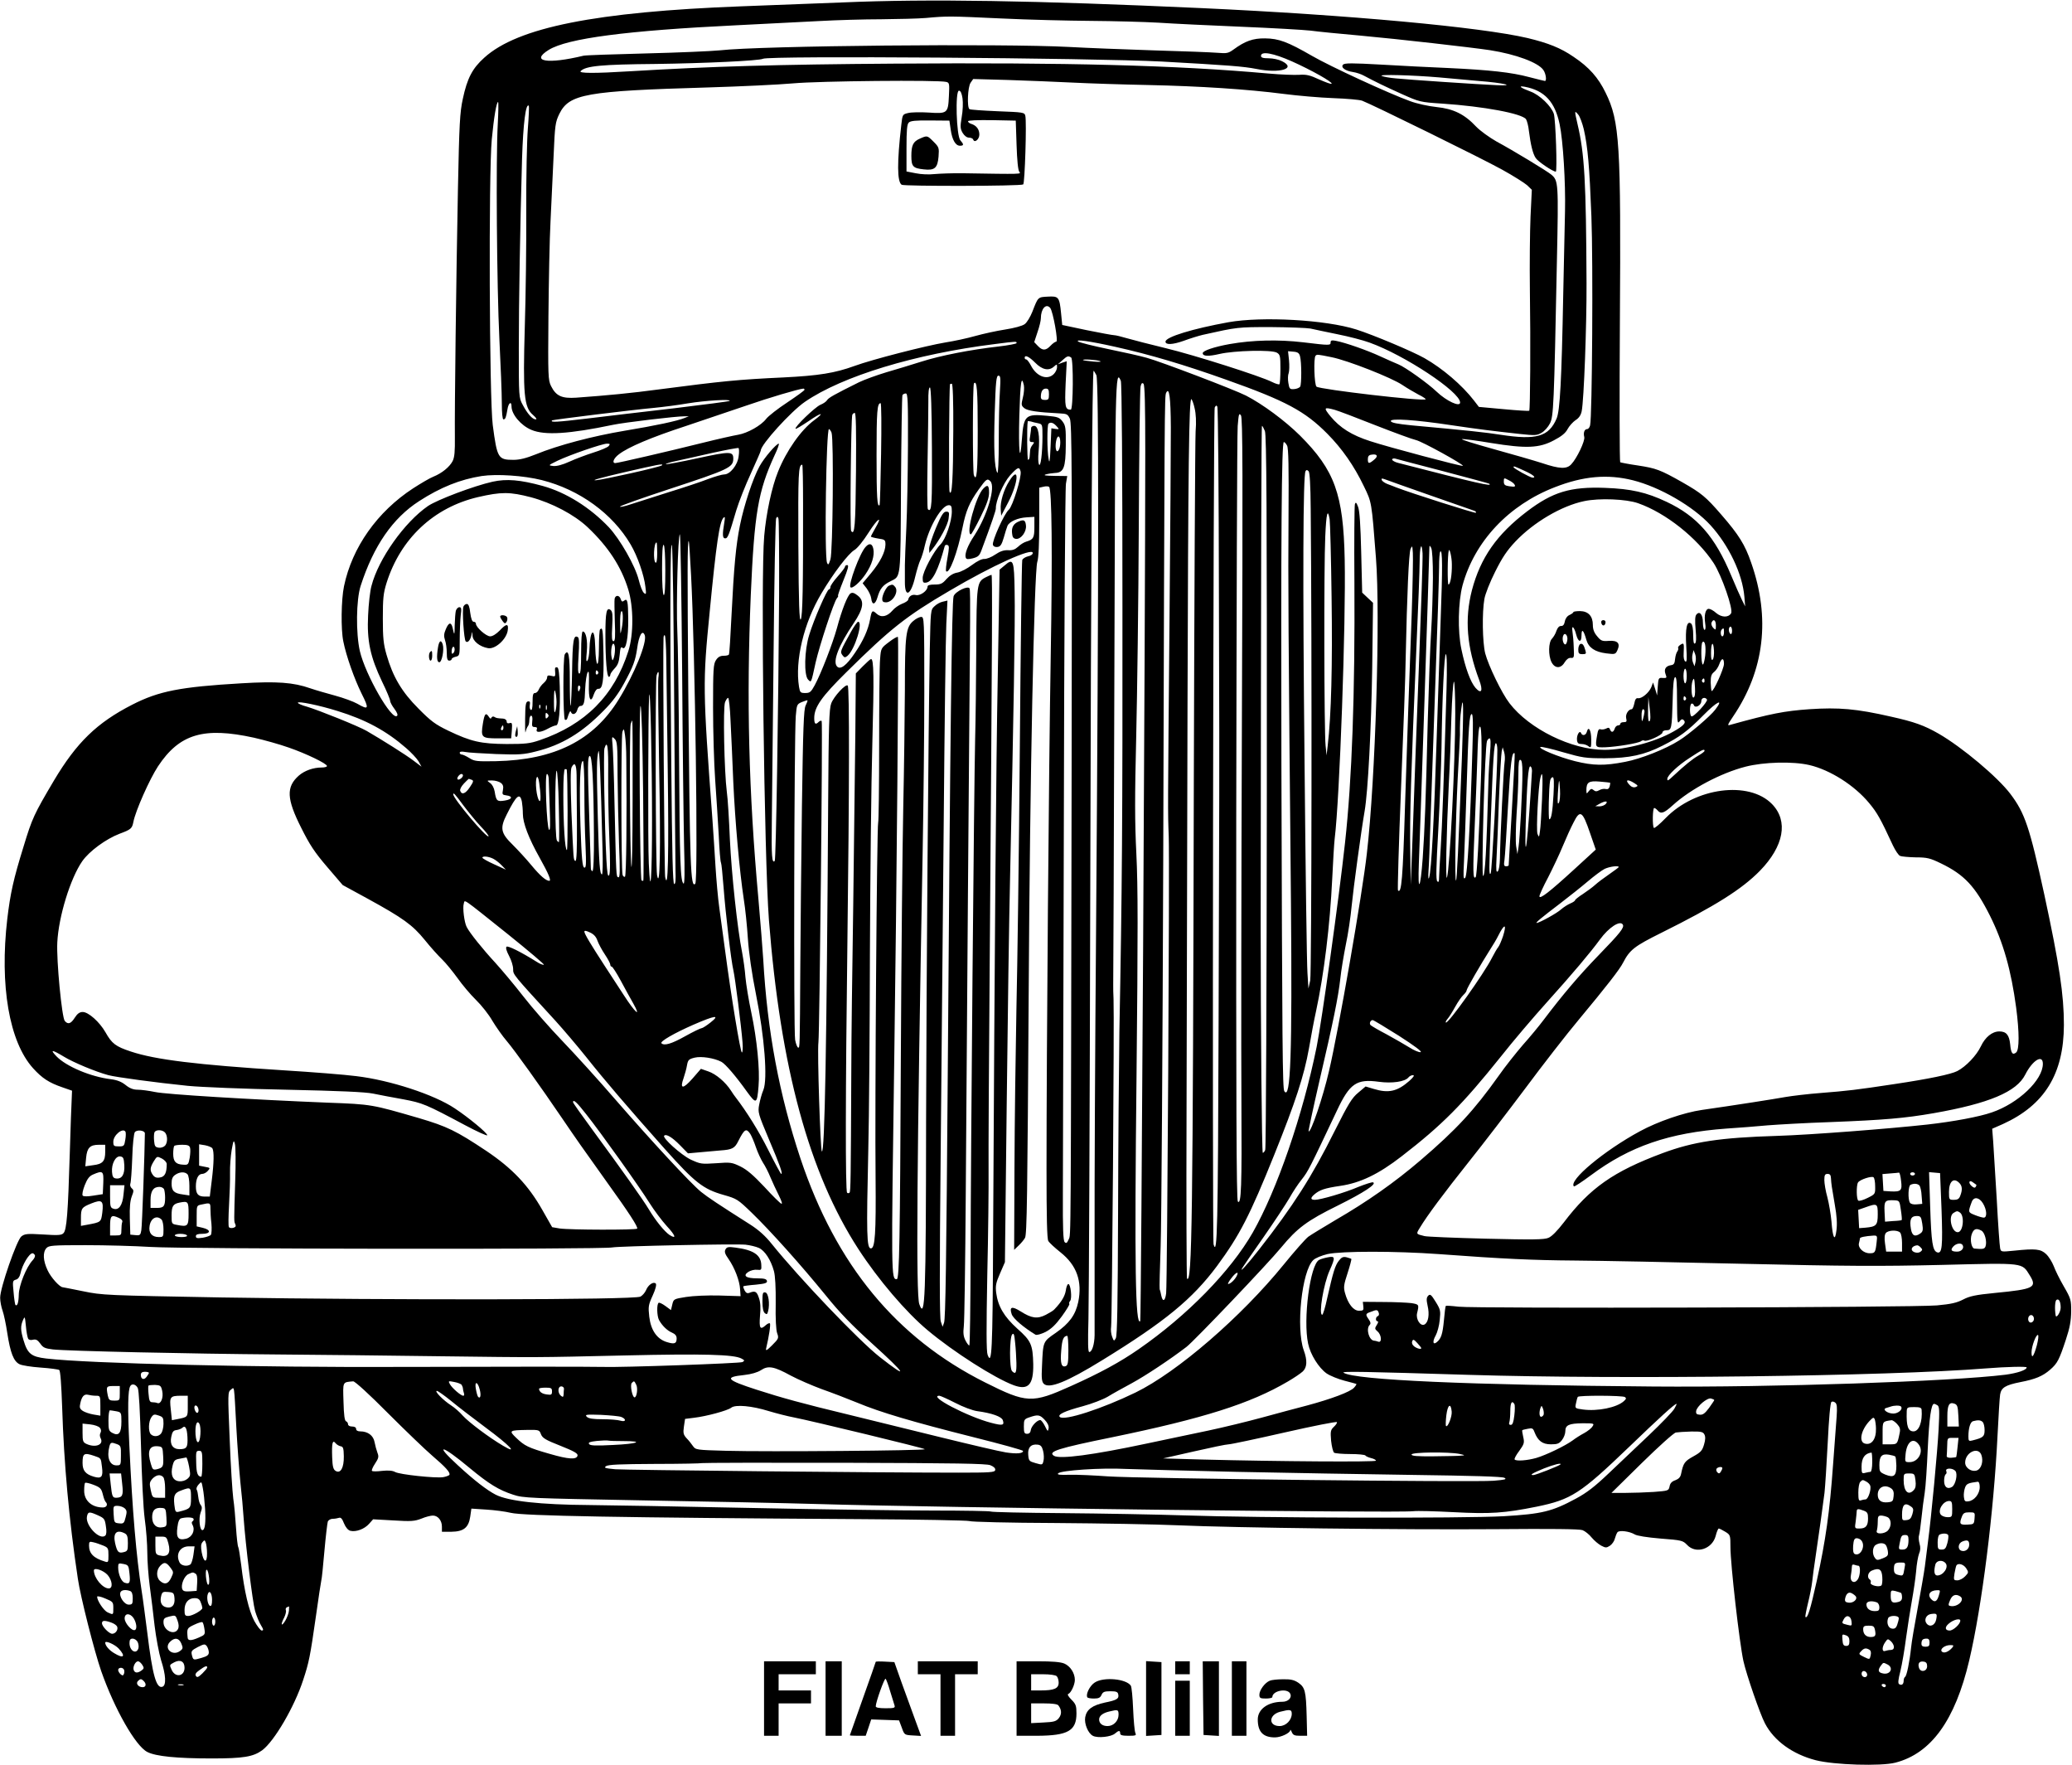 <?xml version="1.0" standalone="no"?>
<!DOCTYPE svg PUBLIC "-//W3C//DTD SVG 20010904//EN"
 "http://www.w3.org/TR/2001/REC-SVG-20010904/DTD/svg10.dtd">
<svg version="1.0" xmlns="http://www.w3.org/2000/svg"
 width="1280pt" height="1090pt" viewBox="0 0 1280 1090"
 preserveAspectRatio="xMidYMid meet">
<g transform="translate(0,1090) scale(0.1,-0.1)"
fill="#000000" stroke="none">
<path d="M5205 10885 c-176 -7 -457 -18 -625 -24 -898 -34 -1382 -130 -1588
-317 -74 -66 -106 -128 -133 -255 -18 -82 -22 -153 -30 -554 -11 -556 -21
-1365 -19 -1531 1 -94 -2 -128 -14 -152 -19 -36 -65 -74 -119 -96 -21 -8 -77
-41 -125 -72 -221 -144 -377 -364 -427 -605 -17 -82 -20 -265 -4 -341 18 -90
68 -231 113 -322 48 -95 44 -103 -27 -62 -23 13 -85 36 -137 50 -52 14 -121
34 -153 45 -105 37 -207 44 -425 31 -378 -22 -511 -48 -675 -132 -219 -112
-344 -234 -484 -469 -123 -208 -134 -231 -188 -409 -62 -200 -81 -286 -100
-445 -48 -411 12 -759 159 -922 56 -62 99 -90 181 -118 l60 -21 -2 -50 c-2
-27 -7 -179 -12 -339 -11 -368 -19 -472 -39 -491 -12 -13 -34 -14 -126 -8
-100 6 -113 4 -134 -12 -29 -24 -132 -320 -131 -379 0 -22 7 -58 15 -80 8 -22
21 -84 29 -138 19 -122 39 -174 75 -192 15 -8 74 -17 131 -21 57 -4 109 -11
115 -15 7 -6 13 -89 18 -231 11 -345 42 -693 97 -1058 16 -111 102 -449 144
-570 82 -234 212 -463 285 -500 52 -27 183 -40 397 -40 196 0 256 10 312 50
75 55 200 269 254 435 36 109 43 145 78 389 16 116 32 218 34 226 3 8 11 89
19 180 8 91 18 173 21 183 4 9 17 17 30 17 13 0 30 3 39 6 11 4 20 -5 31 -34
11 -26 25 -42 39 -46 35 -9 88 11 116 43 l25 28 125 -7 c110 -7 131 -5 173 11
26 11 58 19 71 19 31 0 56 -30 56 -68 l0 -32 58 0 c76 1 107 25 117 94 l7 49
91 -6 c51 -3 119 -12 152 -20 77 -19 679 -30 2160 -39 363 -2 666 -8 674 -12
8 -5 246 -11 530 -12 284 -2 624 -8 756 -14 364 -16 1387 -28 1961 -24 355 3
520 1 540 -6 16 -6 42 -27 57 -46 16 -19 42 -41 59 -50 27 -14 32 -14 54 0 13
9 27 29 30 44 4 15 11 32 16 39 11 14 74 6 106 -13 13 -9 77 -19 160 -26 131
-10 138 -12 164 -39 55 -59 156 -26 177 56 6 25 15 45 19 45 4 0 22 -9 40 -20
31 -19 32 -21 32 -94 0 -107 55 -588 80 -704 19 -85 102 -326 133 -385 56
-108 171 -191 314 -228 114 -29 403 -38 492 -15 221 57 369 262 456 631 79
335 152 920 175 1390 6 121 13 235 16 253 7 42 33 58 124 76 94 18 139 37 185
77 45 39 56 61 97 185 25 75 32 117 33 175 0 71 -2 79 -46 155 -25 43 -53 100
-62 125 -10 25 -30 58 -47 74 -33 31 -64 35 -197 21 -81 -8 -82 -8 -87 15 -3
13 -13 150 -21 304 -9 154 -19 315 -22 357 l-6 77 66 29 c257 117 376 309 377
612 0 187 -28 373 -121 805 -91 417 -120 503 -209 621 -79 105 -300 290 -444
373 -89 51 -150 73 -294 105 -214 49 -323 58 -504 46 -155 -11 -238 -27 -487
-96 -22 -7 -21 -3 16 52 193 285 231 607 111 949 -38 111 -77 173 -184 296
-96 111 -123 133 -242 201 -136 77 -162 86 -272 103 -56 8 -106 18 -111 20 -4
3 -5 391 -2 863 7 1105 -1 1242 -88 1419 -45 93 -102 158 -198 222 -80 55
-156 85 -284 116 -291 68 -1105 143 -2017 185 -1033 47 -1682 58 -2215 35z
m980 -99 c165 -8 415 -14 555 -15 140 -1 327 -6 415 -11 88 -6 318 -17 510
-25 193 -8 386 -19 430 -24 44 -6 184 -20 310 -31 231 -21 688 -73 800 -90
159 -25 297 -76 329 -122 16 -22 22 -68 10 -68 -4 0 -47 11 -98 24 -108 29
-243 44 -501 56 -104 4 -290 14 -413 21 -178 10 -225 10 -235 0 -16 -17 13
-39 62 -46 20 -3 50 -13 66 -22 73 -39 127 -65 233 -113 112 -50 115 -51 253
-60 254 -17 490 -61 516 -96 6 -9 15 -42 18 -73 11 -86 24 -140 42 -167 14
-22 106 -84 124 -84 10 0 -1 322 -12 357 -16 48 -87 117 -145 138 -62 23 -79
37 -34 29 122 -23 186 -93 215 -232 21 -101 37 -359 33 -537 -2 -88 -7 -320
-11 -515 -10 -527 -20 -717 -41 -765 -48 -112 -125 -134 -346 -100 -87 14
-208 27 -549 58 -90 9 -126 16 -129 26 -6 19 149 9 374 -25 176 -26 250 -35
422 -54 94 -10 106 -10 135 7 18 10 41 36 52 58 22 45 25 98 43 1005 10 480 9
494 -34 531 -24 21 -235 149 -339 205 -44 25 -101 66 -126 92 -72 77 -140 110
-245 121 -49 5 -122 21 -162 36 -133 48 -495 215 -607 280 -151 87 -205 107
-290 108 -75 1 -124 -17 -195 -69 -32 -23 -41 -25 -100 -20 -36 3 -213 10
-395 15 -181 6 -415 15 -520 21 -412 22 -1903 8 -2160 -21 -49 -5 -254 -14
-455 -19 -201 -5 -374 -11 -385 -14 -224 -54 -331 -36 -215 36 115 71 479 119
1160 152 173 9 403 21 510 26 107 6 281 11 385 11 105 1 228 4 275 8 131 12
145 12 465 -3z m1796 -265 c119 -53 254 -129 245 -138 -3 -4 -37 9 -76 26 -58
27 -80 32 -123 29 -29 -2 -115 1 -192 8 -566 51 -1247 69 -2310 61 -721 -5
-1132 -17 -1630 -47 -227 -14 -322 -13 -308 1 32 32 128 41 463 44 303 4 643
20 663 32 32 20 2038 5 2462 -17 415 -23 506 -30 588 -46 145 -29 248 3 157
48 -19 10 -56 18 -82 18 -36 0 -48 4 -48 15 0 31 76 17 191 -34z m909 -99 c63
-6 174 -16 245 -22 155 -12 236 -32 110 -26 -115 5 -548 34 -624 42 -36 3 -74
10 -85 15 -26 11 192 5 354 -9z m-2265 -32 c99 -5 308 -12 465 -15 325 -7 615
-26 840 -55 85 -11 223 -23 305 -26 83 -3 164 -10 180 -16 59 -22 743 -358
865 -426 69 -38 138 -82 154 -96 l29 -28 -8 -166 c-4 -92 -6 -295 -4 -452 5
-336 2 -740 -4 -747 -3 -2 -74 2 -158 10 l-153 14 -30 39 c-74 96 -195 199
-306 262 -74 42 -317 144 -421 177 -189 60 -581 82 -790 45 -220 -40 -389 -91
-389 -120 0 -21 44 -19 112 5 40 15 93 31 118 37 215 48 215 48 421 48 112 -1
222 -5 244 -9 22 -5 97 -21 166 -35 70 -14 160 -37 200 -52 215 -77 559 -304
559 -370 0 -30 -84 9 -145 67 -53 51 -196 153 -237 169 -18 7 -69 30 -113 50
-80 37 -211 83 -272 95 -26 5 -33 3 -33 -9 0 -20 -4 -20 -170 0 -153 18 -313
14 -454 -11 -95 -17 -166 -41 -166 -56 0 -20 35 -21 104 -5 91 21 321 27 354
8 20 -12 22 -20 22 -101 0 -48 -3 -90 -6 -94 -4 -3 -24 3 -46 14 -71 36 -479
166 -658 209 -96 23 -203 51 -238 61 -34 10 -70 19 -80 19 -9 0 -85 14 -169
31 l-151 32 -7 71 c-10 102 -15 108 -82 104 -62 -3 -60 -2 -95 -92 -13 -33
-34 -68 -48 -78 -15 -11 -63 -24 -120 -33 -52 -8 -135 -26 -185 -40 -49 -14
-133 -32 -185 -40 -120 -20 -452 -105 -561 -145 -121 -44 -220 -60 -439 -71
-280 -13 -378 -23 -770 -74 -170 -23 -317 -37 -510 -51 -89 -6 -125 10 -156
72 -18 37 -19 61 -16 429 2 215 7 480 13 590 5 110 14 292 19 404 8 190 11
207 35 257 61 124 163 142 920 164 198 6 433 17 523 25 160 15 901 22 948 9
19 -5 20 -11 16 -87 -5 -107 -9 -110 -127 -102 -49 3 -106 2 -125 -3 -34 -8
-35 -9 -42 -72 -27 -234 -26 -352 2 -371 16 -10 734 -9 751 2 10 6 22 390 13
424 -5 21 -12 22 -171 28 -90 4 -169 9 -174 13 -16 10 -11 137 7 163 l16 23
217 -6 c119 -4 297 -11 396 -16z m-679 -97 c4 -27 2 -78 -5 -116 -10 -60 -9
-72 6 -98 11 -18 26 -29 39 -29 12 0 24 -5 26 -12 8 -23 38 1 38 31 0 32 -18
56 -50 66 -11 3 -20 11 -20 16 0 6 58 8 148 7 l147 -3 5 -151 c3 -93 9 -156
17 -165 12 -15 20 -15 -347 -9 -63 1 -142 -2 -176 -5 -36 -4 -83 -2 -117 5
l-57 11 0 144 c0 111 3 147 14 158 11 11 43 14 133 13 l118 -1 8 -55 c9 -64
30 -100 57 -100 25 0 25 8 3 33 -25 27 -33 307 -9 307 10 0 17 -15 22 -47z
m-2871 -160 c-12 -207 -6 -999 10 -1328 8 -159 15 -336 15 -392 0 -64 4 -103
10 -103 12 0 16 10 25 63 6 39 25 52 25 17 0 -49 58 -118 123 -145 83 -35 234
-25 502 31 70 15 397 54 445 53 l25 0 -25 -10 c-45 -19 -183 -48 -370 -79
-197 -33 -411 -89 -550 -146 -60 -24 -100 -34 -138 -34 -95 0 -101 10 -128
215 -21 162 -26 1555 -6 1764 13 136 29 231 39 231 3 0 2 -62 -2 -137z m186
-25 c-6 -73 -11 -302 -10 -508 1 -206 -3 -529 -9 -718 -12 -415 -5 -498 50
-544 20 -18 27 -28 17 -28 -20 0 -51 35 -80 90 -24 44 -24 49 -24 350 0 290 8
744 20 1170 7 218 23 345 42 327 2 -3 0 -65 -6 -139z m6523 -6 c25 -110 35
-230 47 -537 11 -278 5 -1241 -8 -1292 -3 -13 -11 -23 -18 -23 -17 0 -25 -23
-18 -49 6 -23 -45 -131 -80 -168 -28 -31 -71 -30 -181 7 -50 16 -185 55 -301
87 -115 32 -203 59 -193 61 9 2 90 -9 180 -24 216 -35 297 -32 388 17 46 24
71 44 84 69 10 19 33 44 49 55 21 13 33 31 38 55 14 69 31 530 30 790 -3 632
-12 799 -56 985 -19 83 -19 85 5 57 10 -12 25 -53 34 -90z m-3296 -1104 c17
-22 51 -208 37 -208 -6 0 -22 -11 -35 -25 -29 -31 -50 -32 -79 -1 l-22 23 20
61 c12 34 21 72 21 86 0 59 32 95 58 64z m402 -240 c215 -48 427 -111 685
-203 369 -131 486 -194 625 -334 91 -92 165 -198 225 -323 49 -101 48 -92 75
-443 28 -352 -3 -1368 -56 -1825 -28 -252 -175 -1094 -234 -1345 -37 -161
-113 -385 -126 -372 -2 2 27 138 65 303 88 377 118 525 131 640 5 50 21 144
34 210 14 65 30 173 36 239 11 111 58 458 80 585 21 122 41 507 47 886 l5 401
-33 31 -34 32 -6 247 c-4 170 -10 259 -19 282 -11 29 -15 32 -20 17 -3 -10 -5
-226 -3 -480 4 -694 -15 -1220 -58 -1611 -37 -340 -144 -1105 -175 -1259 -86
-424 -245 -884 -395 -1148 -137 -239 -404 -512 -704 -720 -115 -80 -240 -148
-421 -229 -238 -107 -271 -106 -528 23 -549 275 -921 725 -1141 1383 -131 394
-205 786 -230 1230 -4 61 -17 229 -30 375 -60 661 -74 1230 -47 1875 22 505
45 641 147 863 19 39 30 72 26 72 -15 0 -91 -88 -119 -140 -40 -72 -96 -240
-121 -365 -25 -124 -37 -254 -52 -555 -6 -129 -13 -238 -16 -242 -2 -5 -17 -8
-33 -8 -21 0 -35 -8 -47 -27 -16 -24 -18 -55 -18 -293 0 -146 6 -346 13 -445
7 -99 17 -253 22 -342 4 -89 10 -166 14 -171 3 -5 10 -74 16 -153 12 -159 46
-451 61 -514 10 -43 48 -340 56 -442 3 -36 1 -63 -4 -63 -9 0 -66 345 -103
625 -11 83 -27 202 -36 265 -9 63 -19 180 -24 260 -5 80 -13 210 -19 290 -60
808 -60 844 -17 1280 41 425 61 560 86 583 9 9 10 2 4 -33 -12 -71 -11 -95 6
-95 16 0 23 19 69 175 16 52 56 154 90 227 33 73 61 136 61 141 0 36 186 241
272 300 231 159 682 296 1173 357 140 18 135 17 135 6 0 -4 -51 -14 -112 -21
-169 -19 -360 -56 -478 -94 -58 -18 -154 -48 -214 -65 -60 -18 -137 -46 -170
-62 -151 -75 -189 -96 -197 -111 -5 -8 -23 -21 -41 -28 -33 -14 -163 -139
-153 -148 2 -3 38 19 80 47 77 54 106 59 35 6 -81 -59 -173 -190 -224 -319
-38 -93 -73 -257 -85 -396 -22 -239 0 -1986 29 -2370 71 -913 248 -1564 552
-2033 124 -191 295 -391 428 -502 161 -135 416 -297 532 -340 90 -33 123 2
121 131 -3 119 -13 143 -98 218 -82 74 -120 138 -131 222 -5 43 -2 61 24 120
l30 69 11 970 c6 534 15 1170 21 1415 21 957 32 1583 28 1755 -3 200 -8 210
-64 161 l-29 -24 -11 -644 c-11 -589 -19 -1605 -29 -3485 -3 -702 -8 -790 -34
-720 -8 20 -8 164 -2 490 6 254 9 548 8 652 -1 105 2 678 7 1275 16 2107 17
2400 11 2400 -3 0 -19 -7 -35 -15 -56 -29 -57 -38 -59 -435 -1 -201 -4 -455
-7 -565 -7 -292 -27 -2549 -28 -3193 -1 -303 -4 -552 -8 -552 -4 0 -15 14 -24
32 -12 24 -15 45 -10 87 4 31 9 394 12 806 4 681 23 3090 27 3548 1 103 0 194
-3 202 -7 21 -88 -17 -99 -47 -11 -30 -21 -830 -36 -2933 -9 -1197 -14 -1530
-23 -1554 l-9 -25 -11 32 c-8 22 -8 309 -1 1024 5 546 14 1477 19 2068 5 591
12 1139 16 1218 l7 143 -29 -7 c-16 -3 -39 -16 -52 -29 -23 -21 -23 -27 -28
-261 -9 -492 -21 -2050 -23 -2919 -1 -1098 -6 -1230 -42 -1129 -21 59 -15 877
21 2804 5 283 10 723 10 978 0 449 -1 462 -19 462 -11 0 -33 -11 -49 -25 -46
-38 -52 -88 -52 -428 -1 -166 -5 -491 -10 -722 -5 -231 -12 -931 -15 -1555 -5
-1118 -9 -1360 -25 -1360 -35 0 -35 0 -15 1410 14 977 28 2551 22 2556 -3 4
-28 -10 -55 -31 -49 -37 -50 -38 -55 -104 -4 -36 -6 -277 -6 -534 0 -258 -3
-472 -6 -477 -8 -13 -21 -1757 -16 -2195 3 -341 -3 -435 -29 -435 -26 0 -28
85 -16 610 5 195 9 740 10 1210 2 470 8 1055 15 1300 11 416 9 520 -8 520 -4
0 -26 -20 -50 -44 l-44 -45 -3 -363 c-2 -200 -8 -678 -13 -1063 -6 -385 -12
-848 -12 -1030 -3 -676 -4 -743 -11 -751 -5 -4 -11 -4 -15 0 -11 11 -10 624 2
1556 12 938 13 1565 2 1576 -12 13 -86 -67 -102 -110 -13 -35 -16 -132 -19
-621 -9 -1492 -21 -2164 -39 -2146 -9 9 -29 617 -21 675 7 58 27 1977 20 1983
-3 4 -12 1 -18 -5 -20 -20 -28 -14 -28 23 0 68 45 132 199 284 272 269 370
346 636 502 264 156 515 269 515 234 0 -9 -13 -18 -30 -21 -16 -4 -32 -14 -35
-23 -3 -9 -10 -532 -15 -1162 -5 -629 -15 -1355 -21 -1614 -5 -258 -11 -698
-12 -977 l-2 -507 28 27 c16 15 33 36 39 47 12 20 15 249 23 1535 7 1296 34
2580 53 2640 8 22 12 113 12 246 l0 212 26 6 c15 4 31 3 35 -1 17 -17 21 -404
10 -1043 -12 -694 -26 -2437 -26 -3170 0 -297 3 -431 11 -444 6 -11 40 -42 75
-70 101 -80 136 -180 110 -307 -17 -80 -55 -132 -138 -190 -81 -56 -79 -51
-86 -207 -4 -74 -1 -96 11 -108 33 -33 143 11 362 146 387 238 556 377 708
581 140 190 203 312 355 690 129 321 183 485 213 653 13 77 33 182 44 231 49
227 86 529 100 819 5 109 12 220 15 245 31 248 70 1339 62 1726 -8 403 -62
551 -276 765 -93 92 -231 194 -334 247 -73 37 -530 211 -612 233 -38 11 -145
35 -238 54 -92 19 -175 40 -185 46 -27 17 72 3 228 -32z m1141 -58 c10 -36 10
-173 1 -188 -5 -7 -22 -14 -37 -15 -27 -2 -30 1 -36 38 -4 22 -3 50 2 61 4 12
5 48 2 79 l-6 56 34 -3 c26 -2 35 -9 40 -28z m195 -6 c100 -20 372 -127 438
-172 28 -19 73 -45 99 -59 27 -13 47 -27 44 -29 -13 -14 -653 61 -674 78 -14
11 -19 179 -6 191 9 9 10 9 99 -9z m-1831 -34 c43 -44 85 -53 117 -23 17 15
18 15 18 -5 0 -12 -9 -31 -20 -42 -40 -40 -106 -16 -141 52 -11 21 -24 38 -29
38 -6 0 -10 5 -10 10 0 21 27 8 65 -30z m222 32 c15 -9 13 -322 -2 -322 -35 0
-38 16 -32 159 l7 140 -28 -9 -27 -10 28 25 c30 27 36 29 54 17z m178 -22 c12
-5 -4 -6 -40 -3 -33 3 -62 7 -64 9 -9 8 85 2 104 -6z m-22 -87 c15 -32 15
-1196 -2 -3438 -6 -720 -10 -1564 -9 -1875 0 -311 0 -588 0 -616 -1 -57 -16
-104 -33 -104 -8 0 -9 56 -5 203 3 111 8 1271 11 2577 5 2147 12 3280 21 3280
2 0 9 -12 17 -27z m-596 -100 c-4 -54 -7 -192 -7 -308 0 -122 -4 -204 -9 -195
-18 31 -23 148 -16 371 6 195 10 229 23 229 13 0 14 -14 9 -97z m757 -1333 c1
-1299 -2 -1754 -19 -2625 -3 -203 -7 -707 -8 -1120 -2 -552 -5 -755 -14 -770
-11 -19 -12 -19 -23 10 -6 16 -9 43 -6 60 6 31 20 1923 15 2025 -2 30 -2 71
-2 90 1 19 4 865 7 1879 5 1877 6 1928 40 1849 6 -15 10 -515 10 -1398z m-609
1371 c3 -15 1 -50 -6 -76 -11 -45 -11 -49 9 -66 21 -16 80 -25 217 -32 45 -2
51 -5 64 -32 13 -26 14 -326 11 -2185 -5 -2983 -4 -2850 -18 -2884 -10 -23
-15 -27 -25 -17 -9 9 -12 85 -11 294 0 155 3 1196 6 2312 2 1117 8 2051 13
2078 l8 47 -79 1 c-55 1 -71 3 -54 9 14 4 40 8 57 9 54 2 66 32 67 171 1 106
-1 121 -20 147 -19 25 -30 29 -95 35 -134 13 -145 3 -156 -143 -12 -169 -22
-74 -16 144 6 205 13 255 28 188z m-285 -283 c0 -250 -6 -319 -24 -272 -8 22
-8 559 1 567 18 19 23 -40 23 -295z m1035 -126 c0 -1029 -25 -5365 -31 -5371
-30 -33 -36 330 -23 1513 9 896 9 1169 -1 1372 -10 201 -10 350 -1 721 6 257
14 844 16 1303 2 459 7 848 11 863 5 21 10 25 18 17 8 -8 11 -131 11 -418z
m-1186 126 c-1 -295 -8 -410 -23 -375 -6 13 -3 648 3 665 1 1 6 2 11 2 6 0 10
-104 9 -292z m-132 -106 c2 -351 -1 -401 -25 -377 -4 3 -5 133 -2 288 3 155 5
324 5 375 -1 59 3 91 10 89 6 -3 11 -129 12 -375z m-787 361 c0 -5 -48 -39
-106 -78 -58 -38 -117 -84 -131 -102 -31 -41 -115 -88 -173 -98 -25 -4 -124
-26 -220 -50 -208 -52 -524 -125 -539 -125 -22 0 -10 30 22 54 58 45 200 105
414 175 114 38 282 95 373 126 138 48 324 103 353 105 4 0 7 -3 7 -7z m1510
-28 c0 -31 -3 -35 -25 -35 -18 0 -25 5 -25 19 0 33 11 51 31 51 15 0 19 -7 19
-35z m753 -205 c0 -102 -3 -624 -8 -1160 -11 -1228 -11 -1210 -5 -1365 6 -165
-9 -2765 -16 -2822 -6 -49 -21 -56 -30 -15 -3 15 -7 33 -10 40 -2 7 1 126 6
265 5 139 12 1213 16 2387 8 2851 8 2862 18 2884 19 39 28 -27 29 -214z
m-1624 -112 c-1 -178 -5 -406 -10 -508 -5 -102 -9 -205 -9 -230 0 -25 0 -71 0
-102 -1 -104 37 -86 64 31 10 41 24 87 31 101 8 15 21 57 29 94 28 117 104
246 147 246 15 0 19 -7 19 -39 0 -61 -38 -171 -70 -203 -42 -42 -110 -170
-110 -207 0 -28 3 -32 22 -29 38 5 75 79 114 225 2 7 9 10 17 7 12 -4 11 -17
0 -80 -8 -42 -12 -79 -8 -82 19 -20 70 115 101 269 21 105 43 156 100 236 47
66 53 70 72 51 34 -34 -18 -210 -98 -334 -43 -64 -62 -116 -54 -138 4 -11 14
-11 44 -4 33 9 41 16 54 52 65 174 88 243 88 256 -2 45 46 156 86 202 49 54
59 58 67 26 7 -33 -49 -215 -73 -236 -28 -23 -106 -197 -98 -217 3 -10 15 -15
28 -13 18 2 26 14 39 58 8 30 19 63 23 73 12 26 64 49 118 52 l48 3 0 -63 c0
-66 -6 -77 -50 -90 -14 -4 -37 -18 -51 -32 -19 -17 -35 -23 -62 -21 -25 1 -48
-6 -79 -27 -23 -16 -54 -28 -67 -27 -15 1 -44 -13 -76 -37 -29 -22 -69 -43
-90 -47 -25 -4 -48 -18 -68 -40 -25 -29 -36 -34 -73 -34 -30 0 -44 -4 -44 -13
0 -26 -46 -58 -72 -52 -23 6 -44 -7 -48 -30 -1 -5 -18 -17 -38 -24 -20 -8 -47
-27 -59 -42 -33 -38 -70 -45 -98 -19 -26 24 -30 21 -40 -35 -12 -65 -42 -132
-94 -208 -53 -79 -91 -106 -111 -82 -27 32 12 130 103 265 62 92 69 140 24
173 -20 16 -32 19 -43 12 -18 -12 -53 -99 -84 -215 -27 -97 -98 -280 -137
-352 -23 -42 -30 -48 -58 -48 -30 0 -33 3 -39 38 -26 162 29 394 139 578 74
125 166 245 203 267 18 10 55 56 88 108 57 90 90 110 40 25 -14 -25 -26 -47
-26 -50 0 -2 20 -8 45 -12 42 -6 45 -8 45 -38 -1 -45 -32 -107 -90 -177 l-51
-61 25 -32 c13 -18 26 -45 28 -61 5 -45 25 -41 39 7 15 52 33 75 80 98 65 34
62 -1 65 596 2 299 6 549 9 554 4 6 13 10 21 10 12 0 14 -48 13 -322z m1771
230 c8 -33 11 -83 6 -143 -3 -51 -8 -1017 -11 -2146 -6 -2751 -11 -3116 -42
-3086 -3 4 -5 469 -3 1034 1 566 4 1692 6 2503 4 1472 9 1904 24 1895 4 -3 14
-28 20 -57z m-2873 46 c-3 -3 -156 -23 -339 -45 -183 -21 -427 -50 -542 -64
-185 -22 -230 -25 -215 -11 5 4 496 65 629 77 52 5 147 17 210 28 110 18 270
27 257 15z m936 -326 c-3 -172 -7 -315 -9 -317 -15 -17 -19 47 -19 307 0 274
4 322 25 322 5 0 6 -141 3 -312z m2087 -877 c2 -636 3 -1190 2 -1231 0 -41 -2
-676 -4 -1410 -4 -1265 -8 -1445 -31 -1365 -9 32 -2 5148 7 5168 7 14 11 15
16 6 5 -7 9 -532 10 -1168z m715 1148 c22 -6 135 -49 251 -95 115 -45 229 -87
252 -92 36 -8 296 -151 289 -159 -6 -5 -462 116 -571 152 -116 37 -188 83
-247 154 -44 54 -41 58 26 40z m-2957 -376 c-3 -341 -8 -404 -30 -372 -8 13
-1 688 7 717 3 6 9 12 15 12 8 0 10 -104 8 -357z m2384 -1532 c-4 -1021 -5
-2086 -3 -2368 3 -519 -1 -635 -22 -614 -9 9 -11 618 -10 2359 2 1291 5 2385
9 2431 6 74 8 82 20 66 11 -15 12 -341 6 -1874z m-1259 1825 c27 -6 27 -7 27
-84 0 -42 -3 -101 -7 -130 -9 -78 -25 -42 -17 40 9 95 -2 158 -27 158 -10 0
-19 -6 -19 -12 0 -7 -3 -30 -6 -50 -6 -32 -4 -38 11 -38 15 0 16 -2 4 -17 -8
-9 -14 -23 -15 -32 -1 -9 -2 -26 -3 -38 0 -13 -5 -23 -10 -23 -6 0 -8 206 -2
238 1 2 9 1 19 -1 9 -3 29 -8 45 -11z m113 -17 c19 -21 19 -21 -6 -18 l-25 4
-5 -115 c-4 -90 -7 -106 -12 -75 -10 50 -10 209 -1 218 12 12 30 7 49 -14z
m1288 -31 c10 -27 13 -458 12 -2228 -1 -1207 -5 -2203 -10 -2212 -4 -10 -11
-18 -15 -18 -6 0 -13 774 -13 1395 2 2265 4 3095 8 3095 3 0 11 -15 18 -32z
m-2677 -10 c14 -40 8 -738 -7 -783 -11 -34 -14 -37 -21 -20 -17 43 -5 825 12
825 4 0 11 -10 16 -22z m1413 -61 c0 -18 -4 -39 -10 -47 -14 -22 -24 12 -16
55 8 43 26 37 26 -8z m1401 -19 c9 -16 11 -134 9 -437 -3 -404 -1 -700 15
-2386 8 -933 -2 -1225 -41 -1164 -11 17 -13 254 -18 2019 -3 1397 1 1990 15
1990 5 0 14 -10 20 -22z m-4191 -3 c-7 -8 -49 -26 -94 -40 -44 -14 -111 -39
-148 -56 -44 -20 -79 -29 -100 -27 -33 4 -32 4 27 33 78 37 273 104 304 105
20 0 21 -2 11 -15z m803 -63 c-6 -54 -53 -112 -89 -112 -13 0 -58 -13 -101
-29 -43 -17 -152 -53 -243 -81 -91 -29 -195 -62 -232 -74 -38 -13 -68 -19 -68
-15 0 5 136 53 303 108 368 121 396 134 397 187 0 47 -17 48 -220 4 -106 -23
-194 -39 -197 -37 -2 3 28 13 69 21 40 9 141 31 223 50 83 18 153 31 157 29 4
-2 5 -25 1 -51z m3926 -21 c-32 -27 -39 -26 -39 3 0 18 6 26 23 28 35 6 43 -9
16 -31z m426 -71 c154 -41 282 -75 284 -77 28 -21 -72 2 -561 128 -21 5 -38
15 -38 21 0 5 8 8 18 6 9 -3 143 -38 297 -78z m-4826 36 c-10 -10 -358 -88
-408 -92 -34 -2 37 17 174 49 208 48 247 56 234 43z m872 -238 c1 -513 -3
-693 -14 -713 -9 -15 -13 90 -15 454 -2 449 0 501 24 501 3 0 5 -109 5 -242z
m4453 206 c56 -25 79 -44 54 -44 -14 0 -118 57 -118 65 0 8 5 6 64 -21z
m-1317 -237 c8 -807 6 -2868 -3 -2912 l-11 -50 -6 95 c-4 52 -12 637 -18 1300
-12 1153 -9 1775 6 1800 5 9 10 9 19 0 7 -7 12 -83 13 -233z m-4750 178 c233
-59 437 -207 549 -398 42 -71 83 -189 91 -261 6 -45 5 -50 -9 -38 -9 7 -23 43
-32 80 -22 88 -115 251 -185 326 -116 122 -264 215 -409 255 -139 38 -222 45
-309 26 -116 -26 -341 -111 -399 -150 -145 -100 -306 -326 -349 -493 -9 -31
-18 -113 -21 -182 -8 -156 13 -256 86 -409 28 -57 50 -110 50 -119 0 -8 12
-31 26 -49 17 -23 23 -38 17 -44 -32 -32 -196 254 -230 400 -25 110 -23 316 5
403 80 247 198 418 361 523 133 86 254 134 386 155 94 14 260 3 372 -25z
m6740 -1 c167 -42 373 -161 480 -278 113 -124 197 -300 209 -441 l5 -60 -20
40 c-11 22 -41 90 -66 150 -101 242 -211 367 -400 456 -125 59 -219 80 -380
86 -213 8 -323 -25 -481 -145 -187 -142 -288 -286 -341 -487 -46 -178 -32
-350 45 -555 25 -66 14 -90 -23 -48 -31 36 -63 123 -87 238 -24 111 -20 294 7
395 74 271 285 496 570 606 176 69 326 82 482 43z m-1247 -95 c140 -49 261
-91 269 -94 8 -3 11 -8 8 -12 -5 -4 -396 120 -492 157 -11 5 -34 13 -52 20
-17 6 -34 18 -37 25 -4 11 0 12 22 4 15 -6 142 -51 282 -100z m515 70 c10 -15
4 -17 -32 -12 -27 4 -33 10 -33 29 0 24 1 24 29 9 17 -8 33 -20 36 -26z
m-6075 -80 c130 -35 267 -107 350 -185 128 -121 208 -244 251 -384 33 -108 34
-275 1 -380 -87 -275 -266 -455 -547 -551 -61 -21 -88 -24 -205 -24 -159 1
-220 15 -360 82 -81 39 -108 59 -185 137 -103 103 -158 196 -197 332 -19 66
-23 103 -23 224 0 124 3 156 23 220 86 273 291 466 565 530 144 33 196 33 327
-1z m6840 -37 c171 -60 364 -214 466 -369 50 -77 123 -287 108 -311 -17 -27
-58 -26 -92 2 -16 15 -37 26 -46 26 -20 0 -30 -40 -22 -90 4 -25 2 -40 -4 -40
-5 0 -10 20 -10 44 0 50 -20 75 -40 51 -9 -10 -10 -37 -5 -94 5 -53 3 -81 -4
-85 -8 -5 -11 12 -11 52 0 38 -5 64 -13 71 -26 21 -37 -30 -30 -140 5 -80 4
-101 -6 -94 -7 4 -12 24 -10 49 3 65 2 68 -20 54 -11 -7 -17 -16 -14 -20 2 -5
0 -14 -5 -21 -6 -7 -12 -28 -14 -47 -2 -27 -8 -36 -25 -38 -33 -5 -45 -25 -34
-55 9 -24 8 -25 -17 -24 -26 2 -27 0 -31 -53 l-4 -55 -12 40 -13 40 -11 -29
c-14 -34 -59 -72 -82 -68 -12 2 -18 -7 -23 -33 -4 -19 -11 -35 -16 -35 -20 0
-40 -32 -34 -56 5 -20 2 -24 -15 -24 -12 0 -21 -4 -21 -10 0 -5 -6 -10 -14
-10 -8 0 -18 -9 -21 -20 -8 -24 -21 -26 -29 -5 -4 12 -10 13 -25 5 -11 -5 -26
-7 -34 -4 -10 4 -16 -6 -20 -33 -14 -80 -13 -80 51 -78 72 3 203 25 219 37 7
6 16 7 21 4 15 -9 112 35 112 50 0 8 10 14 25 14 31 0 33 9 38 184 2 97 7 141
15 144 9 3 12 -34 12 -145 1 -132 2 -146 15 -129 11 15 18 17 27 8 16 -16 -2
-35 -66 -71 -113 -64 -295 -112 -425 -112 -202 0 -464 129 -586 288 -48 62
-130 232 -150 308 -17 68 -20 253 -5 336 5 30 35 106 67 169 44 88 73 131 125
186 113 119 285 220 424 249 94 20 261 13 334 -13z m-1906 -99 c3 -21 9 -238
12 -483 6 -416 -2 -729 -24 -915 l-7 -60 -6 60 c-9 79 -11 1110 -2 1293 6 141
15 177 27 105z m-3401 -470 c-4 -665 -19 -1633 -27 -1640 -17 -18 -21 28 -18
245 2 131 6 602 11 1047 4 446 11 817 16 825 7 11 9 11 14 -3 3 -9 5 -222 4
-474z m-599 -465 c3 -464 9 -951 12 -1082 5 -162 3 -237 -3 -233 -20 12 -24
132 -28 782 -2 358 -7 711 -11 785 -7 151 4 590 16 590 4 0 10 -379 14 -842z
m-49 -213 c3 -517 7 -977 8 -1022 2 -58 0 -83 -8 -83 -9 0 -13 187 -18 728 -9
937 -7 1421 4 1362 5 -25 11 -468 14 -985z m104 805 c25 -469 45 -1890 26
-1908 -29 -29 -33 97 -43 1183 -6 749 -6 942 3 933 2 -2 8 -95 14 -208z m-209
134 c0 -41 -4 -63 -10 -59 -16 10 -11 125 6 125 2 0 4 -30 4 -66z m50 -110 c0
-101 -3 -153 -10 -149 -6 4 -10 69 -10 161 0 101 3 153 10 149 6 -4 10 -69 10
-161z m4611 -264 c-6 -179 -16 -440 -21 -580 -5 -140 -14 -408 -20 -595 -14
-464 -22 -557 -44 -534 -3 3 5 287 19 630 14 343 28 710 29 814 8 378 19 641
30 665 10 23 11 21 14 -25 2 -27 -1 -196 -7 -375z m44 -335 c-14 -363 -31
-813 -37 -1000 l-13 -340 -3 205 c-4 212 5 493 38 1260 11 245 20 484 20 531
0 93 13 131 18 52 2 -26 -9 -345 -23 -708z m87 557 c-1 -92 -5 -241 -11 -332
-6 -91 -15 -340 -21 -555 -12 -497 -19 -665 -31 -844 -14 -194 -31 -221 -24
-36 6 131 65 1899 65 1948 1 20 1 21 11 4 7 -12 11 -84 11 -185z m48 -252 c-6
-168 -17 -503 -25 -745 -16 -502 -33 -813 -46 -853 -5 -18 -7 -5 -4 43 3 39 7
149 10 245 3 96 17 481 30 855 14 374 25 721 25 771 0 50 3 94 8 98 13 14 14
-102 2 -414z m69 335 c1 -65 -9 -125 -21 -125 -7 0 -6 185 2 210 5 17 19 -43
19 -85z m1631 -377 c0 -30 -1 -31 -16 -16 -9 9 -14 24 -11 32 11 27 27 17 27
-16z m100 -34 c0 -14 -4 -23 -10 -19 -5 3 -10 15 -10 26 0 10 5 19 10 19 6 0
10 -12 10 -26z m-50 -9 c0 -14 -4 -25 -10 -25 -11 0 -14 33 -3 43 11 11 13 8
13 -18z m-6667 -18 c16 -43 -65 -242 -161 -397 -156 -253 -396 -373 -757 -381
-119 -2 -133 -1 -165 19 -19 12 -41 22 -47 22 -7 0 -13 5 -13 11 0 7 11 9 33
5 17 -4 104 -9 193 -13 142 -5 170 -3 244 16 161 40 285 115 419 252 54 54 91
104 127 170 56 103 69 139 80 214 11 83 33 119 47 82z m133 -145 c1 -75 5
-385 9 -687 7 -525 2 -758 -16 -660 -5 33 -15 1392 -10 1474 0 13 4 21 8 17 4
-4 8 -69 9 -144z m6418 19 c-4 -33 -11 -58 -15 -55 -11 6 -12 128 -2 138 15
14 23 -25 17 -83z m47 -24 c-8 -8 -11 4 -11 39 0 66 14 80 18 19 2 -26 -2 -53
-7 -58z m-107 -17 l-6 -25 -10 25 c-5 13 -6 36 -2 50 l6 25 10 -25 c5 -13 6
-36 2 -50z m-1538 -167 c-16 -543 -27 -849 -36 -983 -5 -80 -10 -161 -10 -180
0 -25 -3 -31 -11 -23 -9 9 -7 89 6 315 9 167 18 395 20 508 4 308 17 580 27
580 6 0 8 -83 4 -217z m1714 157 c0 -30 -67 -177 -76 -167 -3 2 -5 26 -6 52 0
38 4 51 20 64 12 9 27 31 33 49 14 40 29 41 29 2z m-230 -75 c0 -25 -4 -45
-10 -45 -5 0 -10 20 -10 45 0 25 5 45 10 45 6 0 10 -20 10 -45z m-6353 -12
c-3 -21 0 -273 5 -560 10 -503 5 -752 -13 -658 -9 47 -12 1199 -3 1233 10 35
17 26 11 -15z m6404 -62 c2 -36 -1 -56 -9 -59 -13 -4 -17 73 -6 103 9 24 12
16 15 -44z m59 43 c0 -8 -5 -12 -10 -9 -6 4 -8 11 -5 16 9 14 15 11 15 -7z
m-1540 -201 c0 -295 -34 -959 -51 -1012 -10 -29 -4 265 11 574 6 105 13 290
16 413 4 122 11 222 16 222 4 0 8 -89 8 -197z m-4962 -654 c0 -365 -10 -497
-20 -272 -6 120 -4 950 2 1033 7 93 18 -409 18 -761z m6387 752 c3 -5 1 -12
-5 -16 -5 -3 -10 1 -10 9 0 18 6 21 15 7z m-5902 -143 c4 -79 12 -249 17 -378
11 -241 38 -547 65 -725 9 -55 20 -163 25 -240 6 -89 24 -216 50 -345 53 -264
73 -524 46 -591 -10 -23 -21 -64 -26 -91 -9 -47 -7 -55 60 -214 70 -165 87
-214 76 -214 -3 0 -39 66 -80 148 -60 119 -133 236 -203 327 -5 6 -17 23 -27
39 -34 53 -93 103 -140 119 l-46 16 -52 -60 c-59 -67 -80 -66 -55 3 8 24 18
59 21 79 6 33 11 38 47 47 41 10 121 -2 166 -26 25 -14 88 -87 158 -185 57
-78 62 -76 71 35 9 100 -10 292 -45 456 -16 75 -32 173 -36 217 -3 44 -13 112
-20 150 -30 149 -66 490 -76 700 -5 121 -13 254 -19 295 -16 124 -24 521 -11
553 6 15 14 27 19 27 5 0 12 -64 15 -142z m5677 -2 c-7 -7 -10 16 -9 70 l2 79
8 -69 c6 -46 6 -73 -1 -80z m355 134 c8 -12 -84 -112 -96 -104 -12 7 -12 71 0
78 5 3 12 -1 15 -9 8 -22 46 -1 46 25 0 21 24 27 35 10z m-5568 -37 c-12 -23
-16 -138 -23 -623 -4 -327 -9 -770 -10 -985 -3 -517 -3 -505 -13 -505 -5 0
-14 21 -19 48 -10 50 -6 1867 4 2000 6 70 7 73 37 86 18 7 33 12 35 11 2 -2
-3 -16 -11 -32z m-2892 -34 c175 -54 301 -122 425 -230 30 -26 64 -62 75 -80
l19 -34 -49 37 c-47 36 -200 132 -290 184 -50 29 -296 128 -370 150 -30 8 -55
19 -55 24 0 11 130 -15 245 -51z m6946 -289 c-22 -570 -31 -753 -36 -758 -10
-10 -3 373 10 628 8 140 14 262 14 270 -1 60 1 113 8 160 14 109 15 4 4 -300z
m1565 297 c-30 -40 -163 -153 -223 -190 -85 -54 -238 -114 -333 -132 -128 -25
-197 -24 -310 4 -100 25 -234 80 -213 88 7 2 70 -12 140 -33 119 -34 137 -37
258 -37 151 1 242 20 356 78 105 53 154 89 253 189 85 86 127 105 72 33z
m-6623 -514 c3 -296 4 -540 1 -542 -2 -2 -7 -1 -11 2 -10 11 -17 1077 -6 1077
6 0 12 -201 16 -537z m6186 500 c-1 -10 -5 -29 -9 -43 -7 -21 -8 -19 -9 18 -1
23 4 42 9 42 6 0 10 -8 9 -17z m-1063 -230 c-14 -482 -31 -783 -45 -795 -11
-11 -12 7 -7 102 3 63 10 266 16 450 12 385 17 460 32 460 8 0 9 -66 4 -217z
m-5188 -305 c0 -266 -4 -454 -8 -418 -9 79 -12 846 -4 878 4 12 8 22 10 22 2
0 3 -217 2 -482z m5240 102 c-11 -338 -24 -580 -32 -587 -17 -18 -18 32 -6
310 7 166 15 365 17 442 2 77 6 151 10 165 15 57 20 -83 11 -330z m-5279 145
c4 -360 0 -724 -8 -729 -5 -4 -12 2 -15 11 -9 32 -10 857 -1 883 8 23 10 21
16 -20 4 -25 8 -90 8 -145z m-2300 129 c62 -14 159 -41 215 -61 107 -37 236
-99 236 -114 0 -5 -15 -9 -32 -9 -53 0 -106 -19 -142 -50 -79 -70 -76 -143 15
-323 52 -104 82 -150 160 -241 l96 -112 154 -84 c219 -120 277 -162 353 -255
35 -44 84 -98 107 -120 23 -22 65 -74 95 -115 29 -41 80 -102 114 -135 34 -33
80 -91 102 -130 23 -38 63 -95 89 -125 47 -55 207 -278 344 -480 74 -109 131
-191 273 -389 137 -190 196 -281 188 -289 -10 -9 -417 -8 -478 1 l-47 8 -61
107 c-87 153 -186 257 -347 365 -185 123 -240 150 -416 202 -290 84 -290 85
-562 95 -469 19 -1000 51 -1068 66 -38 8 -85 14 -106 14 -27 0 -49 8 -75 29
-25 20 -52 31 -92 36 -124 15 -275 79 -335 141 -42 44 -29 43 46 -2 59 -36
196 -93 274 -114 49 -13 295 -46 491 -66 80 -8 354 -19 610 -24 327 -7 486
-14 535 -24 39 -8 122 -24 185 -35 122 -23 139 -30 383 -160 75 -40 137 -68
137 -62 0 14 -116 110 -201 166 -127 85 -399 174 -609 199 -69 9 -271 25 -450
36 -532 34 -790 65 -942 116 -94 31 -117 49 -156 118 -37 65 -106 126 -141
126 -19 0 -33 -10 -49 -35 -24 -38 -42 -44 -62 -20 -18 22 -52 374 -46 485 8
160 81 396 154 501 43 62 147 138 231 170 70 26 77 32 85 73 13 68 100 264
152 343 133 201 283 245 593 177z m2246 -232 c1 -114 5 -303 9 -421 7 -171 6
-213 -4 -209 -14 4 -13 -6 -24 463 -3 165 -9 325 -12 355 -5 53 -4 54 13 37
16 -16 18 -40 18 -225z m5390 141 c-4 -49 -9 -128 -10 -178 -12 -429 -21 -585
-33 -585 -12 0 11 801 24 833 3 9 11 17 16 17 7 0 8 -30 3 -87z m45 15 c1
-115 -34 -754 -41 -762 -11 -13 -11 4 1 342 13 360 20 462 31 462 5 0 9 -19 9
-42z m-5493 -145 c-1 -98 2 -275 7 -394 6 -144 6 -222 -1 -234 -8 -13 -12 11
-17 96 -11 205 -19 665 -12 687 18 57 25 9 23 -155z m-35 -465 c3 -87 1 -158
-3 -158 -14 0 -18 57 -26 350 -8 310 -7 372 4 410 6 23 14 -153 25 -602z
m5573 537 c-6 -31 -28 -479 -29 -597 -1 -39 -6 -72 -13 -79 -10 -10 -12 7 -8
82 3 52 10 216 15 364 6 149 14 281 17 295 l6 25 9 -30 c5 -16 6 -43 3 -60z
m1235 68 c0 -5 -18 -18 -39 -30 -35 -20 -81 -57 -154 -125 -33 -31 -37 -33
-37 -18 0 21 67 84 139 130 76 50 91 57 91 43z m-1190 -361 c-11 -187 -20
-343 -20 -346 0 -3 -7 -6 -16 -6 -13 0 -15 8 -10 38 3 20 13 172 22 337 15
260 24 338 41 322 2 -2 -6 -157 -17 -345z m-5671 -159 c1 -143 -3 -223 -9
-223 -5 0 -10 8 -10 18 0 9 -5 167 -11 351 -9 277 -9 335 3 342 16 10 25 -150
27 -488z m5736 386 c0 -109 -16 -407 -24 -459 l-7 -45 -8 50 c-4 28 -2 118 3
200 6 83 11 192 11 243 0 71 3 93 13 89 8 -2 12 -27 12 -78z m-5795 -116 c0
-104 3 -253 7 -332 5 -121 4 -143 -8 -139 -11 4 -16 54 -23 256 -8 249 -3 402
15 402 5 0 9 -81 9 -187z m7568 162 c128 -30 278 -125 369 -235 50 -60 70 -96
147 -262 15 -31 34 -60 44 -64 9 -4 53 -8 97 -9 70 0 89 -5 155 -37 145 -70
212 -142 303 -323 83 -166 131 -337 162 -568 20 -153 20 -260 0 -277 -22 -18
-32 -5 -37 51 -6 57 -24 79 -67 79 -44 0 -87 -35 -114 -92 -27 -57 -92 -125
-146 -153 -40 -20 -173 -48 -387 -80 -237 -36 -290 -42 -454 -55 -80 -6 -179
-18 -220 -25 -72 -13 -301 -49 -517 -80 -110 -16 -271 -71 -383 -132 -220
-119 -442 -304 -407 -340 3 -3 50 28 104 68 241 180 484 263 838 289 77 5 192
14 255 20 63 5 237 15 385 20 335 13 462 24 640 55 342 60 513 132 566 238 45
89 109 128 109 67 0 -100 -151 -244 -315 -300 -77 -27 -238 -57 -398 -75 -234
-26 -727 -64 -927 -70 -357 -11 -519 -36 -710 -107 -303 -113 -448 -215 -609
-427 -40 -52 -75 -88 -96 -96 -26 -11 -96 -12 -386 -5 -195 5 -365 12 -379 16
-53 13 -53 12 -29 51 45 75 147 212 303 408 88 110 245 315 350 455 104 140
253 332 331 425 168 202 251 308 272 350 41 79 69 101 236 184 334 166 497
269 609 383 148 152 177 307 75 412 -142 146 -474 103 -658 -87 -36 -37 -68
-64 -72 -60 -10 10 -8 123 2 123 5 0 14 -7 21 -15 20 -24 39 -18 94 32 110
100 297 199 449 238 113 29 291 34 395 10z m-7616 -62 c0 -38 1 -173 2 -301 1
-155 -2 -231 -9 -229 -13 5 -12 1 -25 305 -6 172 -6 260 1 273 19 37 30 19 31
-48z m5902 26 c-25 -426 -47 -620 -39 -334 8 260 16 366 29 362 6 -2 10 -15
10 -28z m-5963 9 c6 -26 8 -498 1 -498 -12 0 -22 158 -22 348 0 95 4 152 10
152 6 0 10 -1 11 -2z m-49 -225 c3 -120 3 -220 1 -223 -2 -2 -8 2 -13 10 -12
19 -13 430 -1 430 4 0 11 -98 13 -217z m-592 188 c0 -13 -26 -32 -33 -24 -8 7
11 33 24 33 5 0 9 -4 9 -9z m530 -28 c1 -21 3 -101 6 -178 4 -94 3 -137 -4
-130 -15 15 -28 345 -13 345 6 0 11 -16 11 -37z m6136 -120 c-4 -87 -9 -176
-13 -198 -5 -37 -6 -38 -15 -15 -9 24 5 295 18 346 13 53 16 17 10 -133z
m-6187 18 c2 -56 -19 -22 -26 42 -8 75 8 111 18 42 4 -27 8 -66 8 -84z m6258
12 c-6 -109 -14 -153 -26 -153 -7 0 -3 201 5 238 2 12 9 22 16 22 8 0 9 -31 5
-107z m-6683 91 c13 -5 11 -12 -11 -45 -27 -41 -50 -50 -60 -23 -3 9 6 27 23
45 15 16 29 29 30 29 1 0 9 -3 18 -6z m180 -19 c14 -11 17 -22 13 -44 -6 -27
-3 -30 20 -33 43 -5 38 -25 -8 -32 -48 -8 -54 -3 -63 55 -4 23 -15 44 -28 53
-22 16 -22 16 12 16 19 0 43 -7 54 -15z m6536 -123 c-8 -13 -9 2 -6 58 6 95 9
101 13 22 2 -34 -1 -70 -7 -80z m317 124 c1 -1 0 -11 -3 -23 -4 -14 -12 -19
-24 -16 -10 3 -28 0 -40 -7 -16 -9 -25 -9 -36 1 -12 10 -17 8 -29 -7 -14 -18
-14 -18 -15 4 0 51 14 61 82 55 35 -3 64 -6 65 -7z m150 -3 c23 -15 24 -17 7
-24 -12 -4 -25 0 -36 12 -32 33 -15 40 29 12z m-7236 -135 c30 -40 78 -99 108
-131 30 -31 52 -59 49 -62 -12 -12 -218 233 -218 259 0 14 11 2 61 -66z m363
21 c3 -17 6 -51 6 -75 0 -57 36 -151 104 -272 56 -100 73 -142 59 -142 -21 1
-56 31 -110 96 -32 39 -84 95 -115 126 -75 73 -81 103 -37 189 59 118 81 136
93 78z m6696 -14 c-7 -8 -24 -15 -39 -15 l-26 1 25 14 c35 20 57 20 40 0z
m-98 -178 l36 -104 -132 -121 c-154 -141 -216 -189 -216 -167 0 8 24 61 54
117 29 57 70 143 90 192 20 48 50 115 67 147 40 80 55 71 101 -64z m-6774
-161 c15 -8 38 -26 52 -41 l25 -26 -72 33 c-40 18 -72 36 -73 41 0 12 39 8 68
-7z m6952 -51 c0 -2 -27 -22 -60 -45 -32 -22 -71 -51 -86 -65 -14 -13 -48 -38
-75 -56 -27 -17 -49 -35 -49 -39 0 -4 -13 -13 -30 -20 -16 -7 -41 -23 -56 -36
-24 -23 -135 -84 -151 -84 -10 0 30 33 147 122 52 40 128 100 168 134 40 34
87 69 105 78 30 14 87 22 87 11z m-6862 -415 c127 -102 227 -187 222 -188 -6
-2 -25 5 -43 17 -102 64 -180 102 -188 94 -6 -6 0 -27 16 -57 14 -26 25 -62
25 -81 0 -35 -4 -30 261 -319 49 -54 135 -155 191 -225 115 -145 255 -308 485
-567 186 -208 237 -248 364 -284 81 -23 87 -27 173 -110 112 -108 305 -323
457 -510 87 -108 161 -184 288 -299 209 -189 231 -227 46 -82 -130 102 -496
486 -667 698 -40 50 -80 86 -133 120 -200 127 -263 169 -304 202 -63 51 -312
320 -530 571 -102 118 -249 280 -326 360 -77 80 -186 204 -241 275 -56 72
-135 166 -175 210 -76 82 -158 184 -176 220 -15 28 -26 120 -18 144 8 26 -19
44 273 -189z m6887 60 c11 -18 -16 -52 -149 -189 -123 -127 -223 -245 -341
-401 -27 -36 -84 -105 -127 -153 -42 -49 -110 -134 -149 -190 -153 -215 -262
-333 -484 -523 -159 -136 -328 -255 -525 -369 -74 -44 -150 -90 -168 -103 -18
-14 -86 -91 -151 -171 -264 -325 -658 -665 -916 -791 -206 -100 -442 -177
-468 -151 -15 15 29 36 141 66 56 15 126 42 155 59 29 18 96 55 148 83 85 46
240 149 339 225 47 36 502 513 584 613 100 121 160 166 351 260 161 80 243
134 217 143 -7 2 -47 -11 -90 -28 -84 -36 -234 -80 -269 -80 -27 0 -29 11 -5
32 33 29 65 40 161 54 124 18 237 72 380 183 250 193 375 319 613 616 74 94
202 244 283 334 162 180 269 307 329 389 54 74 124 120 141 92z m-740 -72
c-10 -29 -23 -60 -30 -68 -7 -8 -24 -38 -38 -65 -48 -96 -273 -412 -285 -400
-3 3 2 13 10 22 9 10 30 43 47 74 17 31 40 64 51 74 11 10 20 23 20 28 0 11
89 164 145 252 18 28 41 66 50 85 39 78 55 77 30 -2z m-5594 -28 c7 -19 27
-57 46 -85 18 -27 33 -55 33 -62 0 -7 4 -13 9 -13 5 0 30 -39 56 -87 26 -49
61 -112 77 -140 52 -93 11 -57 -59 52 -37 57 -90 138 -118 181 -84 129 -125
197 -125 210 0 8 10 7 35 -5 24 -11 38 -27 46 -51z m698 -505 c-24 -19 -49
-35 -55 -35 -6 0 -52 -22 -102 -50 -84 -47 -129 -60 -146 -43 -10 11 78 62
199 115 134 58 166 62 104 13z m4253 -82 c98 -63 146 -99 134 -101 -10 -2 -41
11 -69 29 -29 18 -92 54 -141 81 -50 26 -94 52 -99 57 -10 10 -1 31 13 31 5 0
78 -44 162 -97z m65 -278 c-75 -66 -129 -78 -221 -50 l-50 15 -45 -38 c-39
-32 -60 -66 -146 -237 -140 -281 -257 -464 -467 -732 -75 -96 -125 -150 -103
-113 5 8 63 94 131 190 67 96 138 204 159 240 20 36 54 88 76 115 41 52 50 71
218 426 79 168 121 197 259 178 81 -11 161 0 183 27 6 8 19 14 28 14 11 -1 3
-12 -22 -35z m-5086 -206 c89 -112 328 -447 391 -548 29 -46 77 -110 107 -143
54 -58 63 -84 17 -55 -31 21 -85 87 -127 157 -37 62 -168 246 -348 491 -66 90
-121 167 -121 172 0 21 24 -1 81 -74z m-2846 -108 c3 -6 3 -28 -1 -50 -6 -39
-9 -41 -40 -41 -31 0 -34 3 -34 29 0 40 58 88 75 62z m120 -11 c-1 -109 -17
-573 -22 -598 -5 -30 -8 -33 -37 -30 l-31 3 -3 99 c-2 71 2 110 12 137 13 33
13 39 0 50 -8 7 -12 19 -9 28 4 9 9 81 12 161 2 80 10 151 16 158 14 17 62 11
62 -8z m125 5 c16 -20 16 -61 0 -80 -8 -9 -25 -15 -39 -13 -22 3 -26 9 -29 42
-2 21 -1 44 2 52 7 19 50 18 66 -1z m3615 -8 c8 -13 24 -50 35 -83 11 -32 31
-75 43 -94 13 -19 34 -60 46 -90 13 -30 36 -81 52 -112 17 -34 24 -55 16 -52
-7 2 -55 49 -105 104 -67 71 -107 106 -148 126 -52 25 -60 27 -150 20 -92 -6
-97 -5 -158 23 -59 29 -176 134 -163 147 12 13 50 -10 97 -58 l50 -51 78 7
c42 4 98 9 123 11 72 5 88 13 110 58 38 75 49 81 74 44z m-3182 -291 c-8 -259
-8 -248 1 -267 5 -12 1 -18 -13 -22 -12 -3 -24 -1 -27 5 -4 6 -3 67 1 137 4
69 7 158 6 198 -1 40 4 103 10 140 11 61 13 65 20 39 5 -17 6 -120 2 -230z
m-803 181 c0 -58 -15 -76 -74 -83 l-49 -7 5 53 c6 62 24 80 80 80 l38 0 0 -43z
m524 25 c3 -9 2 -37 -2 -62 -8 -43 -10 -45 -40 -43 -46 2 -62 19 -62 68 0 23
3 45 7 48 3 4 26 7 49 7 32 0 44 -4 48 -18z m138 -4 c11 -19 10 -88 -4 -200
l-12 -98 -31 0 c-41 0 -55 16 -55 63 0 47 15 77 39 77 10 0 26 8 35 19 16 18
15 19 -19 25 l-35 7 0 66 0 66 37 -6 c20 -4 40 -12 45 -19z m-544 -104 c3 -58
-15 -87 -52 -82 -16 2 -22 11 -24 40 -4 50 22 100 51 96 19 -3 22 -10 25 -54z
m262 7 c0 -55 -12 -79 -42 -83 -21 -4 -33 1 -44 16 -19 27 -18 45 6 84 20 32
20 32 50 17 17 -9 30 -24 30 -34z m-392 -118 l-3 -68 -58 -9 c-35 -6 -61 -6
-66 0 -5 5 0 32 12 63 16 40 28 57 51 67 62 27 67 22 64 -53z m520 55 c7 -7
12 -39 12 -71 l0 -60 -40 6 c-55 7 -70 22 -70 68 0 28 6 42 22 53 27 19 59 21
76 4z m10586 -40 c8 -61 0 -69 -64 -66 l-45 3 -3 52 -3 52 48 4 c26 2 51 4 54
5 4 1 10 -21 13 -50z m86 42 c0 -5 -7 -10 -15 -10 -8 0 -15 5 -15 10 0 6 7 10
15 10 8 0 15 -4 15 -10z m164 -219 c8 -230 4 -277 -28 -265 -27 11 -35 61 -42
277 l-7 218 34 -3 34 -3 9 -224z m-683 192 c2 -36 4 -48 24 -165 12 -66 15
-116 10 -155 -9 -75 -23 -52 -31 54 -4 43 -15 109 -25 148 -11 38 -19 87 -19
107 0 31 4 38 20 38 15 0 20 -7 21 -27z m273 -50 c1 -47 0 -48 -46 -71 -26
-13 -52 -21 -58 -17 -12 7 -13 94 -2 112 11 18 85 42 96 32 6 -5 10 -30 10
-56z m520 21 c18 -18 20 -42 6 -78 -7 -20 -16 -26 -40 -26 -29 0 -30 1 -30 48
0 66 29 92 64 56z m105 -11 c1 -1 0 -7 -4 -13 -5 -8 -13 -6 -26 6 -22 20 -14
40 9 22 10 -7 19 -13 21 -15z m-351 -5 c5 -7 12 -35 13 -63 l4 -50 -34 -3
c-20 -2 -37 2 -42 10 -14 21 -11 106 4 111 22 10 44 7 55 -5z m-11095 -55 c-6
-67 -29 -99 -62 -88 -19 6 -21 14 -21 76 l0 69 44 0 45 0 -6 -57z m251 31 c3
-9 6 -31 6 -49 0 -55 -8 -65 -51 -65 l-39 0 0 49 c0 55 17 81 55 81 12 0 26
-7 29 -16z m11236 -86 c24 -39 27 -88 5 -88 -8 0 -33 7 -55 16 -43 17 -43 17
-19 82 13 33 46 28 69 -10z m-11618 -57 c-8 -59 -7 -59 -94 -75 l-38 -7 0 48
c0 61 5 67 65 91 65 26 76 17 67 -57z m11111 15 c5 -32 7 -59 5 -61 -2 -2 -25
-5 -53 -6 l-50 -4 -3 62 c-3 67 2 73 63 70 29 -2 30 -4 38 -61z m-10578 -21
c0 -78 -5 -83 -71 -70 -34 6 -34 7 -34 59 0 57 9 71 50 79 52 10 55 7 55 -68z
m135 31 c0 -18 2 -60 6 -92 3 -32 1 -64 -3 -70 -4 -6 -27 -14 -50 -18 -35 -5
-43 -3 -43 9 0 11 11 15 40 15 53 0 54 25 3 37 l-38 9 0 64 c0 64 0 65 30 71
53 12 55 11 55 -25z m10300 -36 c0 -67 -9 -76 -76 -82 l-39 -3 -3 57 -3 56 43
15 c75 27 78 25 78 -43z m507 12 c31 -20 21 -122 -13 -122 -38 0 -60 99 -26
119 21 13 24 13 39 3z m-11372 -34 c16 -7 24 -17 20 -26 -3 -7 -5 -29 -5 -48
0 -32 -2 -34 -35 -34 l-35 0 0 53 c0 71 7 77 55 55z m11140 -35 c6 -39 4 -49
-11 -60 -33 -24 -52 -16 -59 27 -10 57 0 80 35 80 25 0 28 -4 35 -47z m-10877
25 c7 -7 12 -34 12 -60 0 -46 -1 -48 -29 -48 -43 0 -64 26 -57 68 7 49 45 69
74 40z m11242 -68 c21 -11 36 -67 26 -97 -6 -17 -16 -19 -69 -14 -18 2 -28 54
-17 87 12 35 28 41 60 24z m-502 -12 c7 -7 12 -36 12 -65 l0 -53 -49 0 -49 0
-7 50 c-5 34 -3 55 5 65 15 18 71 20 88 3z m-10583 -18 c4 -6 -10 -10 -34 -10
-23 0 -41 5 -41 10 0 6 15 10 34 10 19 0 38 -4 41 -10z m10438 -42 c-7 -64
-10 -68 -43 -68 -39 0 -74 34 -66 63 3 12 6 25 6 29 0 7 34 14 82 17 25 1 26
-1 21 -41z m-6905 -35 c37 -17 74 -74 93 -143 8 -29 12 -101 11 -199 -2 -94 2
-166 9 -185 11 -30 9 -34 -31 -74 -34 -34 -41 -37 -37 -19 17 71 29 148 23
154 -3 3 -14 -1 -24 -10 -36 -33 -43 -22 -37 56 5 50 3 84 -7 112 -13 40 -24
45 -60 30 -11 -4 -20 0 -28 15 -6 12 -10 23 -8 26 2 2 37 7 77 10 58 6 71 10
69 23 -3 12 -16 16 -60 16 -70 0 -91 16 -55 40 14 9 38 15 54 13 26 -3 28 -1
26 30 -2 62 -50 93 -160 107 -43 6 -53 4 -61 -11 -8 -14 -4 -28 19 -60 38 -55
68 -134 71 -186 l3 -43 -130 4 c-75 2 -163 -2 -207 -9 -76 -12 -77 -13 -85
-47 l-8 -34 -34 25 c-19 14 -38 23 -42 20 -13 -7 -11 -82 2 -106 19 -35 51
-66 80 -78 20 -9 29 -19 29 -36 0 -32 -13 -37 -59 -23 -62 18 -100 73 -110
156 -7 63 -6 73 21 132 18 39 25 68 19 74 -14 14 -47 -8 -60 -41 -7 -16 -23
-34 -35 -40 -44 -20 -1530 -22 -2586 -5 -719 13 -738 14 -855 38 -66 13 -123
25 -127 25 -19 0 -74 61 -94 105 -28 59 -31 111 -7 137 15 16 36 18 242 18
124 0 305 -5 401 -11 196 -13 2797 -16 2853 -3 39 8 752 23 822 17 28 -3 65
-12 83 -20z m7436 18 c12 -19 -7 -41 -33 -41 -37 0 -44 10 -24 32 17 19 48 24
57 9z m-259 -15 c12 -12 12 -16 0 -26 -17 -14 -55 -4 -55 15 0 12 14 22 33 24
5 1 15 -5 22 -13z m-2980 -41 c406 -30 583 -38 845 -40 146 -1 612 -10 1035
-20 644 -15 845 -16 1229 -7 520 13 495 15 546 -66 45 -73 25 -84 -215 -107
-123 -12 -158 -20 -198 -41 -39 -20 -74 -28 -161 -36 -143 -13 -2854 -20
-2956 -8 -41 5 -76 7 -78 5 -3 -2 -8 -42 -12 -89 -8 -85 -17 -113 -44 -135
-24 -20 -28 4 -7 41 10 18 22 61 25 95 6 57 5 65 -25 113 -27 44 -34 50 -46
38 -11 -12 -12 -24 -4 -61 13 -55 5 -104 -19 -117 -25 -13 -54 32 -46 69 13
54 13 55 -34 63 -25 3 -103 7 -173 7 l-128 1 3 -27 c3 -25 0 -28 -27 -28 -34
0 -68 43 -86 109 -10 36 -8 51 16 124 15 46 25 85 23 87 -2 2 -15 6 -29 10
-21 5 -31 1 -48 -21 -23 -29 -35 -68 -72 -231 -12 -57 -26 -103 -31 -103 -23
0 8 190 46 274 36 81 35 90 -11 81 -21 -4 -45 -11 -54 -16 -56 -29 -100 -368
-68 -517 14 -68 66 -150 114 -184 22 -15 72 -35 110 -45 39 -10 72 -19 74 -20
2 -2 -4 -12 -14 -23 -23 -26 -141 -70 -290 -110 -66 -17 -192 -51 -280 -75
-88 -24 -236 -60 -330 -80 -93 -19 -264 -56 -380 -80 -334 -71 -538 -98 -574
-76 -40 26 22 46 361 115 562 116 851 207 1084 344 38 22 79 50 92 62 27 25
29 69 6 131 -49 137 -12 490 59 557 14 13 51 28 88 37 88 19 420 19 684 0z
m-8670 -6 c4 -6 -2 -20 -13 -32 -39 -41 -85 -155 -86 -212 -1 -50 -9 -75 -21
-64 -2 3 -8 38 -11 78 -7 68 -6 72 14 78 13 3 23 16 28 37 11 54 54 126 75
126 4 0 11 -5 14 -11z m7424 -131 c-13 -24 -38 -47 -52 -48 -4 0 4 16 19 35
29 39 51 47 33 13z m5091 -194 c0 -28 -28 -70 -31 -48 -7 41 -4 90 5 96 15 10
26 -11 26 -48z m-4213 -31 c4 -9 1 -19 -5 -21 -15 -5 -16 -32 -2 -32 6 0 4
-10 -5 -23 -13 -21 -13 -24 5 -40 25 -21 28 -72 4 -63 -9 3 -19 6 -24 6 -32 0
-53 73 -29 97 8 8 7 17 -5 34 -22 31 -21 36 12 47 38 15 42 14 49 -5z m4048
-39 c0 -10 -8 -20 -17 -22 -18 -3 -26 27 -11 42 12 11 28 0 28 -20z m-12391
-122 c4 -7 17 -10 30 -6 18 4 28 -1 45 -24 17 -25 29 -30 78 -36 91 -10 851
-27 1383 -31 267 -2 717 -7 1000 -11 640 -8 580 -8 1155 5 482 11 668 6 715
-19 21 -11 21 -13 7 -22 -15 -8 -749 -34 -862 -30 -74 2 -627 2 -1240 0 -891
-4 -1939 21 -2200 52 -92 11 -115 29 -140 114 -18 60 -19 86 -3 123 11 26 12
24 18 -37 3 -36 10 -71 14 -78z m6105 -149 c1 -63 -5 -73 -27 -51 -17 17 -16
210 1 227 10 10 13 0 18 -51 4 -35 7 -91 8 -125z m6304 109 c-19 -69 -33 -88
-33 -44 0 38 29 114 40 107 5 -3 1 -31 -7 -63z m-5983 -32 c0 -74 -3 -92 -16
-97 -27 -10 -35 18 -28 97 5 68 14 89 37 90 4 0 7 -41 7 -90z m2180 14 c0 -9
-26 -3 -44 11 -11 9 -16 20 -12 31 5 14 10 13 31 -10 14 -15 25 -29 25 -32z
m-3894 -170 c45 -24 131 -61 190 -83 60 -21 159 -59 220 -84 144 -60 341 -118
718 -213 168 -42 306 -80 306 -85 0 -16 -40 -19 -106 -9 -38 6 -222 49 -409
95 -187 46 -443 109 -570 140 -270 65 -409 103 -560 152 -189 61 -203 78 -78
91 45 5 82 16 104 30 45 30 81 23 185 -34z m7634 51 c0 -16 -57 -35 -130 -45
-338 -42 -1439 -79 -2175 -73 -1137 9 -1844 40 -1915 85 -16 10 126 7 775 -13
944 -29 2583 -9 3195 40 125 10 250 13 250 6z m-11600 -34 c0 -3 -7 -14 -15
-25 -16 -21 -35 -14 -35 13 0 13 8 19 25 19 14 0 25 -3 25 -7z m1477 -249
c109 -109 232 -227 273 -262 83 -71 114 -105 106 -119 -3 -4 -21 -11 -39 -14
-47 -7 -267 16 -296 32 -16 9 -42 11 -81 7 -31 -4 -59 -4 -62 0 -4 3 5 24 19
45 22 33 24 43 15 66 -6 16 -14 45 -18 66 -7 41 -41 67 -89 67 -16 0 -25 6
-25 15 0 9 -9 15 -25 15 -15 0 -25 6 -25 14 0 8 -6 16 -12 18 -9 3 -14 39 -16
121 -4 127 -7 120 60 126 11 0 98 -79 215 -197z m455 175 c4 -7 8 -17 8 -24 0
-6 3 -18 6 -27 3 -9 2 -16 -4 -16 -15 0 -70 48 -83 72 -11 20 -9 20 27 13 22
-4 42 -12 46 -18z m1078 2 c12 -21 4 -79 -10 -79 -14 0 -29 77 -17 89 14 14
15 14 27 -10z m-966 -32 c9 -35 3 -58 -10 -44 -4 3 -10 25 -14 47 -10 52 11
50 24 -3z m-2113 11 c7 -14 14 -138 20 -357 5 -196 14 -384 23 -451 9 -63 16
-158 16 -210 0 -52 7 -144 15 -205 8 -60 22 -171 30 -245 9 -74 27 -170 40
-213 30 -92 33 -155 9 -164 -38 -14 -62 70 -94 333 -12 93 -27 210 -35 259
-33 212 -57 489 -76 899 -11 233 -9 342 6 366 10 17 34 11 46 -12z m151 -18
c9 -41 -8 -84 -30 -75 -7 3 -22 5 -32 5 -14 0 -19 10 -22 48 -3 26 -3 50 -1
54 1 3 20 5 40 5 34 -2 38 -5 45 -37z m-262 -15 c0 -44 0 -45 -34 -45 -30 0
-34 4 -40 31 -11 56 -9 59 34 59 l40 0 0 -45z m2744 27 c-1 -7 -2 -22 -2 -33
-2 -18 -4 -19 -17 -9 -16 13 -20 42 -8 54 10 9 28 1 27 -12z m-2024 -237 c6
-115 18 -268 25 -340 8 -71 17 -170 20 -220 12 -166 55 -519 71 -575 9 -30 25
-70 36 -87 16 -26 17 -33 5 -33 -8 0 -28 27 -46 59 -34 64 -62 184 -81 346 -7
55 -15 105 -18 110 -4 6 -10 60 -14 120 -4 61 -11 142 -17 180 -5 39 -16 202
-22 364 -12 286 -12 294 7 308 23 17 19 43 34 -232z m1950 222 c0 -21 -4 -23
-32 -19 -31 4 -47 17 -48 35 0 4 18 7 40 7 35 0 40 -3 40 -23z m-622 -60 c42
-35 139 -109 214 -165 146 -108 204 -169 106 -111 -87 51 -213 146 -249 186
-18 21 -51 50 -73 64 -48 31 -105 89 -87 89 6 0 46 -28 89 -63z m-2195 33 c26
0 27 -1 27 -61 l0 -62 -42 7 c-24 4 -53 14 -66 22 -19 13 -22 21 -16 47 9 43
24 59 48 53 12 -3 33 -6 49 -6z m567 -64 c0 -70 2 -67 -67 -81 l-31 -6 -7 67
c-9 77 -4 84 63 84 l42 0 0 -64z m4741 20 c48 -25 107 -47 135 -51 91 -12 152
-34 159 -56 11 -32 -1 -35 -73 -16 -145 38 -392 167 -319 167 6 0 51 -20 98
-44z m4137 36 c10 -7 8 -12 -6 -25 -44 -40 -162 -64 -253 -52 -50 7 -50 7 -43
39 3 17 8 34 11 39 6 10 275 9 291 -1z m552 -19 c0 -2 -15 -24 -32 -48 -26
-35 -39 -44 -58 -42 -19 1 -24 7 -22 22 4 30 69 84 92 78 11 -3 20 -7 20 -10z
m756 -102 c-3 -42 -13 -175 -22 -296 -21 -294 -46 -469 -100 -715 -41 -184
-58 -239 -71 -226 -2 2 5 40 16 85 11 44 23 105 26 133 3 29 12 96 20 148 20
132 46 322 56 400 4 36 13 175 20 310 7 148 16 248 23 252 6 4 16 2 24 -5 10
-8 12 -29 8 -86z m-1991 78 c4 -5 4 -37 0 -70 -5 -43 -11 -59 -22 -59 -10 0
-13 6 -9 16 3 9 6 40 6 70 0 50 10 68 25 43z m2743 -73 l3 -66 -36 0 -35 0 0
63 c0 70 11 90 44 78 18 -7 21 -17 24 -75z m-1755 43 c-10 -17 -81 -91 -157
-163 -76 -72 -189 -179 -250 -237 -83 -79 -133 -118 -200 -154 -148 -80 -210
-95 -446 -109 -253 -14 -1511 -11 -1970 5 -179 6 -520 12 -757 14 -238 2 -437
6 -443 10 -5 3 -163 6 -352 6 -189 0 -696 7 -1128 16 -432 9 -882 17 -1000 18
-302 2 -500 24 -578 64 -54 28 -131 87 -233 181 -152 139 -100 128 72 -16 121
-100 180 -136 269 -165 62 -21 97 -22 795 -35 402 -7 894 -17 1095 -23 737
-22 3568 -56 3671 -44 24 3 136 0 249 -6 227 -12 314 -6 513 34 214 44 270 80
572 370 186 179 280 265 292 265 2 0 -4 -14 -14 -31z m1626 22 c12 -8 13 -34
7 -148 -7 -133 -44 -533 -66 -698 -6 -44 -14 -111 -19 -150 -5 -38 -25 -153
-44 -255 -19 -102 -38 -212 -41 -245 -9 -87 -27 -175 -37 -181 -5 -3 -9 -14
-9 -24 0 -22 -12 -31 -28 -21 -8 5 -6 26 8 81 10 41 26 134 35 205 10 72 26
175 36 230 10 55 22 136 26 180 3 44 12 93 18 109 9 20 10 40 3 63 -5 19 -7
42 -3 51 3 9 10 57 15 106 5 50 14 120 20 156 6 36 14 160 19 275 9 189 21
275 39 275 4 0 13 -4 21 -9z m-10745 -17 c8 -22 -4 -40 -15 -23 -11 18 -11 39
0 39 5 0 12 -7 15 -16z m3526 -19 c47 -14 117 -32 155 -39 116 -23 799 -188
808 -196 10 -9 -974 -17 -1227 -10 -184 5 -189 6 -205 29 -9 13 -26 35 -39 48
-20 22 -23 32 -17 73 l7 47 56 7 c76 9 206 44 229 62 26 21 127 12 233 -21z
m4218 -3 c3 -30 -24 -99 -35 -89 -3 3 -2 33 2 67 8 65 28 79 33 22z m568 -19
c-3 -7 -10 -13 -16 -13 -11 0 -13 30 -3 56 6 15 7 14 15 -6 5 -13 6 -30 4 -37z
m2207 51 c15 -16 -15 -44 -47 -44 -36 0 -70 26 -45 34 8 2 21 7 29 9 22 8 56
8 63 1z m128 -21 c6 -73 -16 -133 -50 -133 -34 0 -45 32 -42 123 1 25 4 27 46
27 36 0 45 -4 46 -17z m-11152 -9 c30 -6 31 -8 31 -64 0 -70 -16 -91 -55 -70
-23 12 -25 20 -25 77 0 35 4 63 9 63 5 0 23 -3 40 -6z m291 -77 c0 -23 -7 -50
-14 -59 -15 -21 -47 -23 -64 -6 -17 17 -15 79 3 105 13 19 19 20 45 11 27 -9
30 -14 30 -51z m2828 42 c33 -13 29 -33 -5 -23 -16 5 -65 9 -110 9 -60 0 -86
4 -98 15 -13 14 -5 15 88 12 56 -3 112 -8 125 -13z m2616 -18 c18 -19 26 -37
24 -52 -4 -22 -6 -21 -23 14 -10 20 -23 37 -29 37 -20 -1 -54 -37 -58 -61 -2
-16 -9 -24 -23 -24 -17 0 -20 7 -20 45 0 42 2 46 35 57 52 18 64 16 94 -16z
m5135 -53 c2 -67 -28 -106 -70 -93 -37 12 -22 83 29 138 24 25 27 26 34 10 3
-10 7 -35 7 -55z m-3349 10 c-20 -19 -22 -28 -17 -86 4 -36 12 -69 19 -74 7
-4 52 -8 100 -8 48 0 89 -4 93 -9 3 -5 19 -12 35 -16 17 -4 30 -11 30 -16 0
-9 -601 -5 -1070 7 l-245 7 190 43 c105 24 201 44 215 44 14 0 169 33 345 73
176 40 322 69 324 64 2 -5 -7 -18 -19 -29z m3479 18 c18 -20 22 -31 16 -58
-14 -68 -14 -68 -61 -68 l-44 0 0 69 c0 74 -1 72 56 80 6 0 21 -10 33 -23z
m529 12 c7 -7 12 -29 12 -50 0 -40 -8 -47 -75 -64 -22 -6 -25 -3 -25 24 0 52
12 91 29 95 30 8 47 7 59 -5z m-11010 -75 c-4 -65 -25 -67 -30 -3 -4 60 9 94
24 66 5 -9 8 -37 6 -63z m-621 39 c8 -9 9 -21 4 -31 -6 -9 -5 -23 1 -34 20
-39 -31 -60 -87 -35 -22 10 -25 17 -25 68 l0 58 48 -5 c26 -3 52 -12 59 -21z
m9221 9 c-6 -11 -30 -30 -52 -42 -23 -12 -54 -32 -71 -45 -45 -33 -163 -90
-224 -108 -56 -16 -123 -21 -134 -10 -4 4 9 28 28 53 31 43 33 51 25 86 -5 22
-8 41 -6 42 1 2 17 6 34 9 28 6 33 3 42 -22 21 -53 49 -74 101 -74 39 0 51 4
68 26 12 15 21 39 21 55 0 38 22 48 108 49 69 0 72 -1 60 -19z m-8680 -66 c3
-63 -4 -75 -49 -75 -41 0 -61 29 -51 76 6 31 13 40 32 42 14 2 29 8 35 13 19
19 30 1 33 -56z m2184 17 c9 -23 28 -35 120 -71 83 -33 108 -47 106 -60 -5
-27 -55 -24 -172 10 -133 38 -155 49 -207 99 -47 45 -44 47 69 49 72 1 74 0
84 -27z m7187 -1 c7 -13 7 -32 -2 -62 -11 -38 -20 -48 -67 -74 -54 -30 -61
-41 -75 -108 -4 -20 -15 -31 -36 -39 -21 -7 -32 -19 -35 -38 -6 -27 -8 -27
-97 -34 -49 -3 -129 -6 -176 -6 l-86 0 188 185 c103 101 197 186 210 188 12 2
54 5 94 6 61 1 74 -2 82 -18z m1564 -78 c-3 -32 -7 -59 -8 -61 -1 -2 -15 -4
-31 -5 -18 -1 -29 3 -28 11 1 6 2 35 3 62 1 50 1 50 35 50 l35 0 -6 -57z
m-8242 37 c132 0 89 -17 -63 -24 -111 -6 -143 -4 -149 6 -6 10 5 14 49 19 31
3 63 4 70 2 8 -2 49 -3 93 -3z m-1747 -32 c16 -2 19 -12 20 -62 1 -71 -20
-109 -51 -90 -14 9 -19 26 -21 84 -3 87 2 111 21 87 6 -8 21 -17 31 -19z
m9752 7 c28 -43 -7 -105 -59 -105 -29 0 -30 0 -25 50 8 79 50 107 84 55z
m-11133 6 c23 -9 25 -15 24 -70 0 -60 -1 -61 -28 -61 -42 0 -61 50 -43 118 7
25 12 26 47 13z m5721 -42 c5 -20 6 -48 2 -62 -6 -25 -7 -25 -49 -13 -39 11
-42 14 -45 51 -4 45 17 68 58 63 19 -2 27 -11 34 -39z m-5436 -33 c3 -64 0
-70 -39 -80 -23 -5 -27 -2 -37 33 -24 79 -10 114 43 109 29 -3 30 -5 33 -62z
m242 -46 c0 -44 -3 -80 -7 -80 -22 1 -30 22 -31 88 -2 66 -1 72 18 72 18 0 20
-7 20 -80z m10990 55 c14 -38 1 -85 -27 -96 -32 -12 -73 14 -73 48 0 63 80
101 100 48z m-3225 6 c37 -8 38 -9 10 -11 -16 -2 -92 -3 -167 -4 -105 -1 -138
2 -138 11 0 15 228 17 295 4z m2551 -51 c0 -33 -5 -60 -11 -60 -5 0 -20 -3
-32 -6 -21 -6 -23 -3 -23 38 0 54 20 82 61 87 3 1 5 -26 5 -59z m-10985 39
c44 -15 42 -12 49 -69 8 -61 -3 -74 -50 -60 -51 15 -70 37 -70 85 0 59 9 65
71 44z m11127 -4 c4 -3 6 -29 7 -57 0 -64 -15 -76 -68 -55 -35 15 -37 19 -37
59 0 55 15 71 59 64 18 -3 36 -8 39 -11z m-10540 -62 c10 -54 9 -59 -10 -76
-13 -11 -33 -17 -52 -15 -39 4 -54 40 -40 95 8 33 14 39 44 44 19 4 38 7 41 8
3 0 11 -25 17 -56z m4950 8 c22 -9 32 -19 30 -30 -3 -14 -28 -16 -228 -16
-510 0 -2050 16 -2119 21 -64 6 -72 9 -57 19 13 10 88 13 303 14 157 0 288 3
290 5 2 2 397 3 876 2 694 -2 879 -5 905 -15z m3521 4 c-10 -9 -152 -65 -167
-65 -25 0 -5 12 66 41 60 24 113 37 101 24z m-1999 -45 c300 -6 790 -15 1090
-19 367 -5 551 -10 564 -18 16 -9 4 -12 -67 -18 -121 -10 -2199 14 -2382 27
-82 6 -188 11 -235 10 -63 -2 -82 0 -73 9 18 18 265 35 418 27 77 -3 385 -11
685 -18z m3000 23 c0 -5 -5 -15 -10 -23 -7 -11 -12 -12 -21 -3 -6 6 -8 16 -5
22 8 12 36 15 36 4z m1440 -18 c15 -19 1 -84 -21 -98 -28 -17 -49 -1 -49 37 0
19 4 37 10 41 5 3 7 12 3 20 -7 20 40 20 57 0z m-11325 -81 c8 -69 2 -83 -37
-84 -23 0 -26 7 -34 83 l-7 67 36 0 35 0 7 -66z m11078 24 c4 -31 1 -48 -10
-60 -34 -38 -63 -9 -63 61 0 40 1 41 34 41 32 0 34 -2 39 -42z m-10825 20 c7
-7 12 -38 12 -70 l0 -58 -39 0 c-39 0 -40 1 -50 48 -9 42 -7 49 11 70 24 24
48 28 66 10z m10521 -28 c10 -5 21 -16 24 -24 9 -22 -12 -86 -28 -86 -7 0 -20
-3 -29 -6 -13 -5 -16 3 -16 48 0 30 5 59 12 66 14 14 15 14 37 2z m-10894 -78
c5 -22 13 -44 18 -48 15 -15 6 -34 -17 -34 -69 0 -116 42 -116 103 0 24 2 46
6 49 3 3 26 -2 52 -12 41 -16 48 -23 57 -58z m632 -91 c5 -87 -1 -131 -17
-131 -16 0 -24 71 -11 107 10 26 10 37 1 48 -7 8 -13 30 -15 49 -2 20 -6 40
-10 46 -4 6 1 20 12 32 18 20 18 20 26 -23 5 -24 11 -82 14 -128z m10963 135
c0 -42 -34 -84 -70 -88 -21 -3 -25 1 -28 28 -2 16 2 42 7 56 9 25 19 29 79 37
7 0 12 -12 12 -33z m-546 -9 c12 -9 17 -23 14 -47 -3 -31 -6 -35 -36 -38 -41
-4 -62 12 -62 47 0 47 44 67 84 38z m-10504 -57 c0 -65 -3 -68 -74 -86 -21 -5
-24 -2 -29 43 -6 58 1 74 45 89 56 21 58 19 58 -46z m10880 -70 c0 -48 -1 -50
-29 -50 -16 0 -34 7 -41 15 -22 26 13 85 51 85 16 0 19 -7 19 -50z m-255 16
c16 -11 17 -19 9 -47 -8 -27 -16 -35 -37 -37 -25 -3 -27 -1 -27 32 0 64 17 80
55 52z m-11035 -11 c14 -13 15 -22 6 -56 -9 -37 -13 -40 -41 -37 -29 3 -30 5
-33 56 -3 51 -2 52 24 52 15 0 35 -7 44 -15z m258 -56 c3 -53 2 -57 -22 -61
-40 -8 -66 17 -66 62 0 44 19 61 60 57 23 -2 25 -6 28 -58z m10486 41 c22 -8
26 -16 26 -48 0 -46 -14 -62 -53 -62 -30 0 -30 0 -23 46 3 26 6 53 6 60 0 17
10 17 44 4z m-10908 -29 c38 -17 42 -23 48 -66 5 -30 4 -51 -3 -58 -33 -33
-124 61 -114 116 6 32 14 33 69 8z m11592 -18 c-3 -36 -4 -37 -45 -39 -46 -2
-51 4 -33 50 8 21 16 26 45 26 36 0 36 -1 33 -37z m-537 7 c24 -13 25 -57 2
-82 -21 -23 -78 -25 -69 -2 3 9 6 33 6 55 0 33 3 39 21 39 11 0 29 -5 40 -10z
m-10466 -9 c3 -5 1 -12 -5 -16 -7 -4 -7 -12 0 -24 17 -33 -3 -74 -40 -84 -49
-12 -63 6 -54 71 4 35 12 52 23 55 30 8 70 7 76 -2z m-424 -91 c15 -8 19 -21
19 -60 0 -45 -2 -50 -26 -56 -32 -8 -40 0 -53 56 -14 63 10 86 60 60z m11264
-10 c3 -5 1 -28 -5 -50 -9 -33 -15 -40 -35 -40 -23 0 -25 4 -25 44 0 26 5 46
13 49 21 9 46 7 52 -3z m-245 -29 c0 -45 -10 -61 -37 -61 -24 0 -25 2 -18 37
9 48 12 53 36 53 14 0 19 -7 19 -29z m-10750 -22 c17 -63 -2 -88 -55 -75 -23
6 -25 11 -25 61 l0 55 35 0 c32 0 35 -3 45 -41z m10459 17 c27 -33 -4 -98 -40
-84 -10 4 -13 19 -11 52 3 36 8 46 22 46 10 0 23 -6 29 -14z m-10220 -79 c1
-63 -21 -59 -33 6 -6 35 -5 51 5 63 12 14 14 14 20 -3 4 -10 8 -40 8 -66z
m10886 53 c0 -27 -25 -46 -49 -37 -24 9 -20 46 7 57 31 12 42 7 42 -20z
m-11528 -5 c31 -13 33 -17 33 -60 0 -43 -1 -46 -22 -39 -70 21 -98 50 -98 99
0 24 3 26 27 20 15 -3 42 -13 60 -20z m11009 7 c6 -4 13 -21 16 -39 4 -29 1
-34 -31 -47 -32 -13 -37 -13 -48 2 -19 23 -16 69 5 81 20 12 43 14 58 3z
m-10451 -64 c-4 -29 -13 -56 -19 -60 -21 -14 -55 -8 -66 11 -27 51 1 101 57
101 l35 0 -7 -52z m10824 -52 c21 -25 -14 -76 -51 -76 -19 0 -23 25 -12 68 7
26 45 30 63 8z m-11219 -65 c6 -56 1 -66 -29 -56 -21 6 -41 53 -41 95 0 26 2
27 33 21 30 -6 32 -10 37 -60z m254 36 c19 -26 19 -28 3 -62 -18 -38 -40 -44
-69 -18 -24 22 -23 68 3 94 24 24 36 22 63 -14z m10711 -4 c-8 -47 -8 -47 -40
-39 -19 5 -25 13 -25 35 0 35 6 41 43 41 28 0 29 -1 22 -37z m-284 17 c14 0
11 -64 -5 -85 -21 -30 -50 -12 -42 26 3 18 6 40 6 51 0 14 5 18 16 14 9 -3 20
-6 25 -6z m665 -15 c16 -25 16 -27 -6 -50 -13 -14 -35 -25 -48 -25 -23 0 -24
2 -18 42 4 22 9 45 12 50 11 17 44 7 60 -17z m-11481 -42 c29 -34 34 -83 7
-83 -38 0 -92 65 -92 111 0 21 59 1 85 -28z m627 -21 c2 -26 0 -41 -7 -39 -5
2 -11 26 -13 53 -4 61 14 48 20 -14z m10336 9 c2 -24 -1 -48 -5 -52 -14 -14
-72 1 -67 16 3 7 1 16 -5 20 -19 11 -12 45 12 55 45 19 62 9 65 -39z m-10420
20 c9 -5 12 -25 10 -57 l-3 -49 -41 -3 c-32 -2 -43 1 -48 14 -10 26 12 80 37
92 28 13 29 13 45 3z m-404 -107 c11 -4 16 -19 16 -45 0 -35 -3 -39 -25 -39
-27 0 -61 50 -51 76 6 15 33 18 60 8z m10939 -11 c4 -2 7 -15 7 -28 0 -16 -7
-25 -25 -29 -36 -9 -45 -1 -45 40 0 32 2 34 28 28 15 -4 30 -9 35 -11z m234
-18 c-11 -36 -25 -43 -45 -23 -28 28 -11 56 35 57 20 1 20 -1 10 -34z m-10899
-16 c4 -43 -17 -64 -52 -55 -29 7 -40 33 -30 71 6 23 11 26 43 23 33 -3 36 -6
39 -39z m232 -10 c0 -28 -4 -39 -12 -37 -14 5 -23 51 -14 74 10 27 26 4 26
-37z m10155 21 c11 -18 -17 -41 -44 -38 -20 2 -25 8 -23 23 6 33 22 46 42 35
11 -6 22 -15 25 -20z m-10765 -71 c0 -44 1 -43 -35 -27 -24 11 -65 72 -65 97
0 5 23 1 50 -11 48 -20 50 -22 50 -59z m11409 72 c33 -21 -17 -70 -62 -59 -12
2 -12 8 0 36 13 32 35 40 62 23z m-10869 -37 c6 -14 10 -30 10 -35 0 -14 -62
-49 -87 -49 -20 0 -23 5 -23 37 0 45 24 73 62 73 21 0 31 -6 38 -26z m10354 0
c9 -3 16 -17 16 -30 0 -20 -5 -24 -28 -24 -32 0 -52 16 -52 42 0 19 32 24 64
12z m-9809 -51 c-1 -16 -12 -44 -23 -63 -25 -40 -30 -24 -6 21 8 17 13 37 10
44 -3 8 0 16 7 19 7 2 12 5 13 5 0 1 0 -11 -1 -26z m10176 -55 c-7 -36 -39
-50 -59 -25 -18 22 -3 55 27 59 37 5 39 2 32 -34z m-11136 9 c19 -30 23 -69 8
-74 -19 -7 -63 43 -63 72 0 33 33 34 55 2z m274 -69 c-22 -40 -89 -8 -89 43 0
23 5 28 38 36 36 9 37 8 49 -26 8 -23 9 -40 2 -53z m10339 48 c3 -27 2 -28
-25 -21 -36 9 -37 9 -23 35 16 30 44 22 48 -14z m292 20 c0 -8 -5 -27 -10 -41
-7 -20 -16 -26 -33 -23 -22 3 -34 35 -23 64 7 19 66 19 66 0z m-10400 -21 c0
-14 -4 -25 -10 -25 -5 0 -10 11 -10 25 0 14 5 25 10 25 6 0 10 -11 10 -25z
m10780 6 c0 -21 -43 -61 -66 -61 -28 0 -32 20 -6 42 28 25 72 36 72 19z
m-11422 -12 c17 -6 33 -17 36 -26 7 -18 -10 -43 -31 -43 -19 0 -63 45 -63 65
0 18 16 19 58 4z m575 -40 c5 -33 3 -36 -34 -52 -50 -22 -69 -21 -70 1 -5 54
-4 57 41 78 25 12 48 19 51 15 4 -3 9 -22 12 -42z m10320 -6 c7 -35 2 -43 -27
-43 -28 0 -46 18 -46 47 0 19 5 23 34 23 29 0 34 -4 39 -27z m-158 -69 c0 -22
-5 -29 -20 -29 -16 0 -21 8 -23 37 -3 36 -2 37 20 29 17 -6 23 -16 23 -37z
m-10575 -4 c6 -12 8 -30 5 -40 -13 -40 -55 -15 -55 32 0 21 5 28 20 28 10 0
24 -9 30 -20z m270 -10 c11 -27 11 -32 -6 -45 -47 -37 -105 14 -64 55 29 29
55 25 70 -10z m10580 -22 c0 -11 -7 -18 -19 -18 -11 0 -26 -3 -35 -6 -21 -8
-21 24 0 54 15 22 17 22 35 6 10 -9 19 -25 19 -36z m220 27 c0 -20 -5 -25 -25
-25 -18 0 -25 5 -25 18 0 24 8 32 32 32 13 0 18 -7 18 -25z m-11187 -36 c46
-50 31 -65 -29 -28 -30 18 -54 46 -54 64 0 15 58 -10 83 -36z m557 -24 c0 -16
-10 -24 -45 -34 -52 -15 -51 -15 -60 19 -5 23 -1 28 37 48 40 20 44 20 56 5 6
-9 12 -26 12 -38z m10770 29 c-23 -26 -51 -37 -64 -24 -14 15 18 40 52 40 21
0 23 -2 12 -16z m-511 -13 c9 -6 11 -18 7 -35 -6 -26 -6 -26 -41 -9 -33 16
-34 18 -18 35 18 20 31 22 52 9z m-10409 -111 c0 -53 -56 -63 -79 -14 -15 33
-15 31 16 48 37 19 63 5 63 -34z m-261 18 c12 -19 11 -23 -5 -35 -24 -17 -41
-16 -48 3 -7 19 10 54 27 54 7 0 18 -10 26 -22z m11026 -8 c0 -33 -40 -41 -50
-11 -9 28 2 43 28 39 16 -2 22 -10 22 -28z m-244 10 c39 -21 16 -65 -29 -55
-31 6 -34 21 -9 53 11 15 13 15 38 2z m-10381 -18 c0 -5 -14 -21 -30 -37 -25
-24 -33 -27 -40 -15 -6 10 0 20 23 36 34 25 47 29 47 16z m-515 -12 c4 -6 4
-18 1 -27 -5 -12 -9 -13 -21 -3 -8 7 -15 19 -15 26 0 16 26 19 35 4z m10768
-25 c7 -16 -8 -29 -23 -20 -15 9 -12 35 4 35 8 0 16 -7 19 -15z m-10645 -47
c18 -18 14 -38 -7 -38 -26 0 -44 23 -29 38 15 15 21 15 36 0z m245 -25 c-7 -2
-21 -2 -30 0 -10 3 -4 5 12 5 17 0 24 -2 18 -5z m10517 -3 c0 -5 -4 -10 -9
-10 -6 0 -13 5 -16 10 -3 6 1 10 9 10 9 0 16 -4 16 -10z"/>
<path d="M5683 10044 c-42 -18 -53 -41 -53 -107 0 -65 10 -76 76 -83 68 -8 86
8 92 79 4 54 3 58 -31 92 -39 39 -39 39 -84 19z"/>
<path d="M6584 2929 c-6 -35 -27 -70 -70 -115 -5 -7 -30 -22 -53 -34 -53 -27
-88 -22 -156 21 -54 34 -71 29 -55 -18 10 -27 73 -81 147 -126 7 -4 33 3 62
17 36 19 62 44 101 97 28 39 49 73 46 76 -3 4 -1 12 5 19 13 16 3 104 -11 104
-6 0 -13 -18 -16 -41z"/>
<path d="M6236 7931 c-35 -54 -58 -131 -54 -177 l3 -39 43 82 c64 123 71 234
8 134z"/>
<path d="M6075 7883 c-46 -45 -111 -284 -77 -283 4 1 31 49 60 108 39 79 52
118 52 150 0 45 -9 52 -35 25z"/>
<path d="M5782 7640 c-23 -55 -42 -113 -42 -128 l1 -27 17 21 c47 59 98 153
102 192 5 38 4 42 -15 42 -16 0 -29 -19 -63 -100z"/>
<path d="M6295 7680 c-33 -13 -47 -36 -43 -72 2 -25 8 -34 24 -36 30 -4 66 43
62 82 -3 33 -13 39 -43 26z"/>
<path d="M5347 7522 c-36 -39 -108 -234 -93 -249 11 -11 59 31 93 81 39 57 57
116 48 157 -7 33 -25 37 -48 11z"/>
<path d="M5220 7400 c0 -5 -20 -32 -45 -60 -25 -28 -45 -57 -45 -65 0 -8 -4
-15 -9 -15 -12 0 -94 -188 -122 -281 -30 -95 -33 -249 -7 -276 20 -20 18 -26
47 107 25 108 112 372 131 395 7 8 10 15 7 15 -3 0 12 43 33 95 29 71 35 95
24 95 -8 0 -14 -4 -14 -10z"/>
<path d="M5492 7283 c-16 -6 -42 -57 -42 -83 0 -14 6 -20 23 -20 42 0 81 66
57 95 -13 16 -17 17 -38 8z"/>
<path d="M5257 6998 c-67 -121 -68 -123 -53 -144 12 -16 16 -17 32 -4 44 37
98 210 65 210 -5 0 -25 -28 -44 -62z"/>
<path d="M3797 7203 c-2 -10 -1 -73 1 -140 4 -96 2 -123 -8 -123 -10 0 -12 21
-8 90 4 71 2 92 -9 102 -26 21 -33 -11 -33 -153 0 -153 9 -259 21 -259 5 0 9
5 9 12 0 7 12 24 27 40 20 21 27 40 31 83 4 44 7 53 18 44 21 -17 36 61 35
179 -1 111 -5 129 -26 112 -10 -8 -15 -6 -20 9 -8 26 -32 28 -38 4z m44 -183
c-9 -44 -9 -44 -10 26 -1 39 2 74 7 78 11 12 13 -54 3 -104z m-42 -133 c0 -18
-4 -41 -8 -52 -7 -18 -8 -17 -13 7 -7 35 2 89 13 82 5 -3 9 -20 8 -37z"/>
<path d="M2863 7154 c-9 -23 3 -204 14 -215 12 -12 29 7 36 41 4 23 4 22 6 -5
1 -34 44 -69 96 -78 43 -8 111 52 121 106 8 48 -7 48 -50 2 -21 -21 -43 -35
-58 -35 -25 0 -88 56 -88 78 0 7 -6 12 -14 12 -9 0 -16 18 -21 55 -4 38 -11
55 -21 55 -8 0 -17 -7 -21 -16z"/>
<path d="M2816 7128 c-3 -13 -6 -52 -7 -88 -1 -66 -2 -68 -13 -17 -9 37 -24
34 -42 -9 -12 -28 -13 -43 -5 -67 6 -16 11 -52 11 -78 0 -37 4 -49 15 -49 8 0
15 4 15 9 0 5 11 12 25 15 25 6 25 8 25 104 0 53 3 121 6 150 6 43 4 52 -8 52
-9 0 -18 -10 -22 -22z m-15 -261 c-8 -8 -11 -5 -11 9 0 27 14 41 18 19 2 -9
-1 -22 -7 -28z"/>
<path d="M3090 7092 c0 -5 7 -17 15 -28 12 -16 16 -17 24 -5 5 8 7 20 4 28 -5
14 -43 19 -43 5z"/>
<path d="M3707 7013 c-4 -3 -7 -56 -7 -117 -1 -134 -19 -125 -23 11 -3 127
-32 110 -36 -22 -1 -27 -6 -57 -12 -65 -8 -11 -9 5 -4 56 6 70 -5 124 -25 124
-6 0 -10 -48 -10 -130 0 -91 -3 -130 -11 -130 -9 0 -10 30 -5 109 5 77 4 111
-4 116 -27 17 -33 -19 -36 -216 -2 -111 -6 -204 -9 -207 -3 -3 -5 67 -5 156 0
156 -8 197 -31 161 -12 -20 -11 -396 1 -404 6 -3 12 0 14 7 13 41 19 52 23 41
8 -22 32 -14 39 12 3 14 12 25 19 25 22 0 27 17 30 105 2 46 9 92 15 102 8 14
10 -2 8 -71 -3 -96 11 -125 31 -63 8 22 18 34 28 33 26 -2 34 49 31 216 -3
149 -5 167 -21 151z m-12 -262 c3 -5 1 -12 -5 -16 -5 -3 -10 1 -10 9 0 18 6
21 15 7z m-112 -106 c-7 -21 -13 -19 -13 6 0 11 4 18 10 14 5 -3 7 -12 3 -20z"/>
<path d="M2706 6903 c-10 -62 -7 -93 8 -93 16 0 31 79 21 110 -10 31 -22 24
-29 -17z"/>
<path d="M2657 6873 c-11 -10 -8 -53 3 -53 6 0 10 14 10 30 0 31 -2 35 -13 23z"/>
<path d="M3429 6773 c-1 -4 0 -18 1 -31 1 -20 -2 -22 -24 -16 -20 5 -26 2 -26
-10 0 -9 -9 -24 -21 -34 -11 -9 -25 -27 -30 -39 -5 -13 -15 -23 -24 -23 -12 0
-15 -12 -15 -56 0 -37 -4 -53 -11 -48 -6 3 -9 17 -6 31 3 18 0 23 -12 21 -13
-3 -16 -20 -17 -108 -1 -58 0 -94 3 -80 3 14 9 29 14 35 5 5 9 22 9 37 0 15 5
28 11 28 7 0 10 -14 7 -35 -3 -29 -1 -35 15 -35 13 0 17 -5 13 -15 -8 -22 26
-19 69 5 20 11 42 20 50 20 18 0 27 92 23 239 -2 80 -7 116 -15 119 -7 2 -13
0 -14 -5z m9 -208 c0 -22 -3 -49 -8 -60 -6 -13 -8 9 -8 65 0 57 3 77 8 60 4
-14 8 -43 8 -65z m-101 -37 c-3 -8 -6 -5 -6 6 -1 11 2 17 5 13 3 -3 4 -12 1
-19z m40 -10 c-3 -7 -5 -2 -5 12 0 14 2 19 5 13 2 -7 2 -19 0 -25z m5 -50 c-9
-9 -12 -7 -12 12 0 19 3 21 12 12 9 -9 9 -15 0 -24z"/>
<path d="M2983 6431 c-14 -86 -8 -91 92 -91 l83 0 4 50 c3 44 1 49 -14 44 -12
-3 -18 0 -18 10 0 9 -9 17 -22 18 -37 2 -42 3 -55 11 -6 4 -14 1 -17 -5 -3 -9
-8 -8 -16 5 -19 29 -27 20 -37 -42z m127 -26 c0 -8 -4 -15 -10 -15 -5 0 -7 7
-4 15 4 8 8 15 10 15 2 0 4 -7 4 -15z"/>
<path d="M3187 6386 c-4 -15 -6 -31 -2 -34 10 -10 16 6 13 35 l-3 28 -8 -29z"/>
<path d="M9720 7120 c0 -4 -11 -12 -24 -18 -14 -6 -26 -22 -29 -40 -4 -21 -12
-29 -24 -28 -11 0 -21 -10 -28 -30 -5 -17 -18 -38 -27 -48 -23 -22 -24 -105
-3 -146 21 -40 58 -40 81 0 12 19 25 28 38 27 20 -2 21 3 18 63 -1 36 -5 81
-8 100 -7 44 11 29 23 -19 13 -49 33 -52 33 -4 0 44 13 32 30 -29 14 -48 52
-74 122 -83 56 -7 58 -6 70 20 19 42 1 61 -54 57 -40 -3 -48 0 -71 28 -19 22
-27 43 -27 70 0 55 -28 85 -79 86 -23 0 -41 -3 -41 -6z m-38 -175 c-2 -14 -8
-25 -12 -25 -12 0 -21 31 -14 52 9 28 32 4 26 -27z"/>
<path d="M9892 7054 c4 -21 22 -23 26 -1 2 10 -3 17 -13 17 -10 0 -15 -6 -13
-16z"/>
<path d="M9763 6923 c-7 -3 -13 -18 -13 -34 0 -24 4 -29 26 -29 22 0 24 3 18
23 -10 35 -18 44 -31 40z"/>
<path d="M9803 6381 c-6 -23 -28 -28 -36 -8 -9 20 -28 -14 -25 -43 2 -20 9
-25 29 -25 14 0 33 -6 42 -14 16 -12 17 -8 17 42 0 57 -17 86 -27 48z"/>
<path d="M4710 2862 c0 -40 5 -64 15 -72 12 -10 15 -7 20 12 12 46 2 113 -17
116 -16 3 -18 -5 -18 -56z"/>
<path d="M4720 410 l0 -230 45 0 45 0 0 100 0 100 100 0 100 0 0 40 0 40 -100
0 -100 0 0 50 0 50 115 0 115 0 0 40 0 40 -160 0 -160 0 0 -230z"/>
<path d="M5100 410 l0 -230 50 0 50 0 0 230 0 230 -50 0 -50 0 0 -230z"/>
<path d="M5410 637 c0 -2 -36 -105 -80 -228 -44 -123 -80 -225 -80 -226 0 -2
22 -3 49 -3 l49 0 17 50 17 51 86 -3 86 -3 17 -45 c16 -45 17 -45 68 -48 l51
-3 -36 98 c-20 54 -57 156 -83 228 l-46 130 -58 3 c-31 2 -57 1 -57 -1z m89
-182 c12 -38 24 -78 27 -87 5 -16 -2 -18 -55 -18 -41 0 -61 4 -61 12 0 25 54
177 61 170 4 -4 17 -38 28 -77z"/>
<path d="M5670 600 l0 -40 70 0 70 0 0 -190 0 -190 45 0 45 0 0 190 0 190 70
0 70 0 0 40 0 40 -185 0 -185 0 0 -40z"/>
<path d="M6280 410 l0 -230 128 0 c189 1 242 31 242 138 0 47 -4 58 -31 85
-18 18 -27 33 -20 35 17 6 41 57 41 87 0 42 -28 85 -65 101 -24 10 -75 14
-165 14 l-130 0 0 -230z m248 138 c7 -7 12 -25 12 -40 0 -36 -28 -48 -111 -48
l-59 0 0 50 0 50 73 0 c43 0 78 -5 85 -12z m10 -180 c21 -27 22 -55 3 -79 -16
-20 -30 -24 -95 -27 l-76 -4 0 61 0 61 79 0 c51 0 82 -4 89 -12z"/>
<path d="M7080 410 l0 -231 48 3 47 3 0 225 0 225 -47 3 -48 3 0 -231z"/>
<path d="M7260 600 l0 -40 45 0 45 0 0 40 0 40 -45 0 -45 0 0 -40z"/>
<path d="M7432 413 l3 -228 48 -3 47 -3 0 230 0 231 -50 0 -50 0 2 -227z"/>
<path d="M7610 410 l0 -230 45 0 45 0 0 230 0 230 -45 0 -45 0 0 -230z"/>
<path d="M6763 509 c-30 -19 -57 -72 -46 -91 2 -5 21 -8 41 -8 29 0 39 5 47
23 8 18 18 22 55 22 36 0 45 -4 48 -19 6 -27 -8 -36 -83 -51 -77 -17 -112 -42
-121 -90 -7 -40 17 -99 47 -115 29 -16 114 -7 137 14 23 20 32 20 32 1 0 -11
12 -15 51 -15 45 0 50 2 43 17 -5 10 -11 77 -14 148 -3 72 -9 136 -14 144 -28
43 -168 56 -223 20z m147 -199 c0 -38 -31 -70 -68 -70 -32 0 -52 16 -52 41 0
22 23 40 63 49 53 13 57 12 57 -20z"/>
<path d="M7844 520 c-30 -12 -64 -58 -64 -86 0 -21 5 -24 40 -24 22 0 40 4 40
9 0 39 91 57 110 22 13 -25 -11 -51 -48 -51 -89 0 -152 -46 -152 -109 0 -77
33 -111 106 -111 37 0 94 27 95 45 0 5 4 0 9 -12 8 -19 17 -23 52 -23 l43 0
-3 122 c-4 154 -10 177 -52 206 -26 17 -47 22 -94 21 -34 0 -71 -4 -82 -9z
m136 -204 c0 -39 -36 -76 -75 -76 -70 0 -68 69 2 88 62 16 73 15 73 -12z"/>
<path d="M7260 350 l0 -170 45 0 45 0 0 170 0 170 -45 0 -45 0 0 -170z"/>
</g>
</svg>
